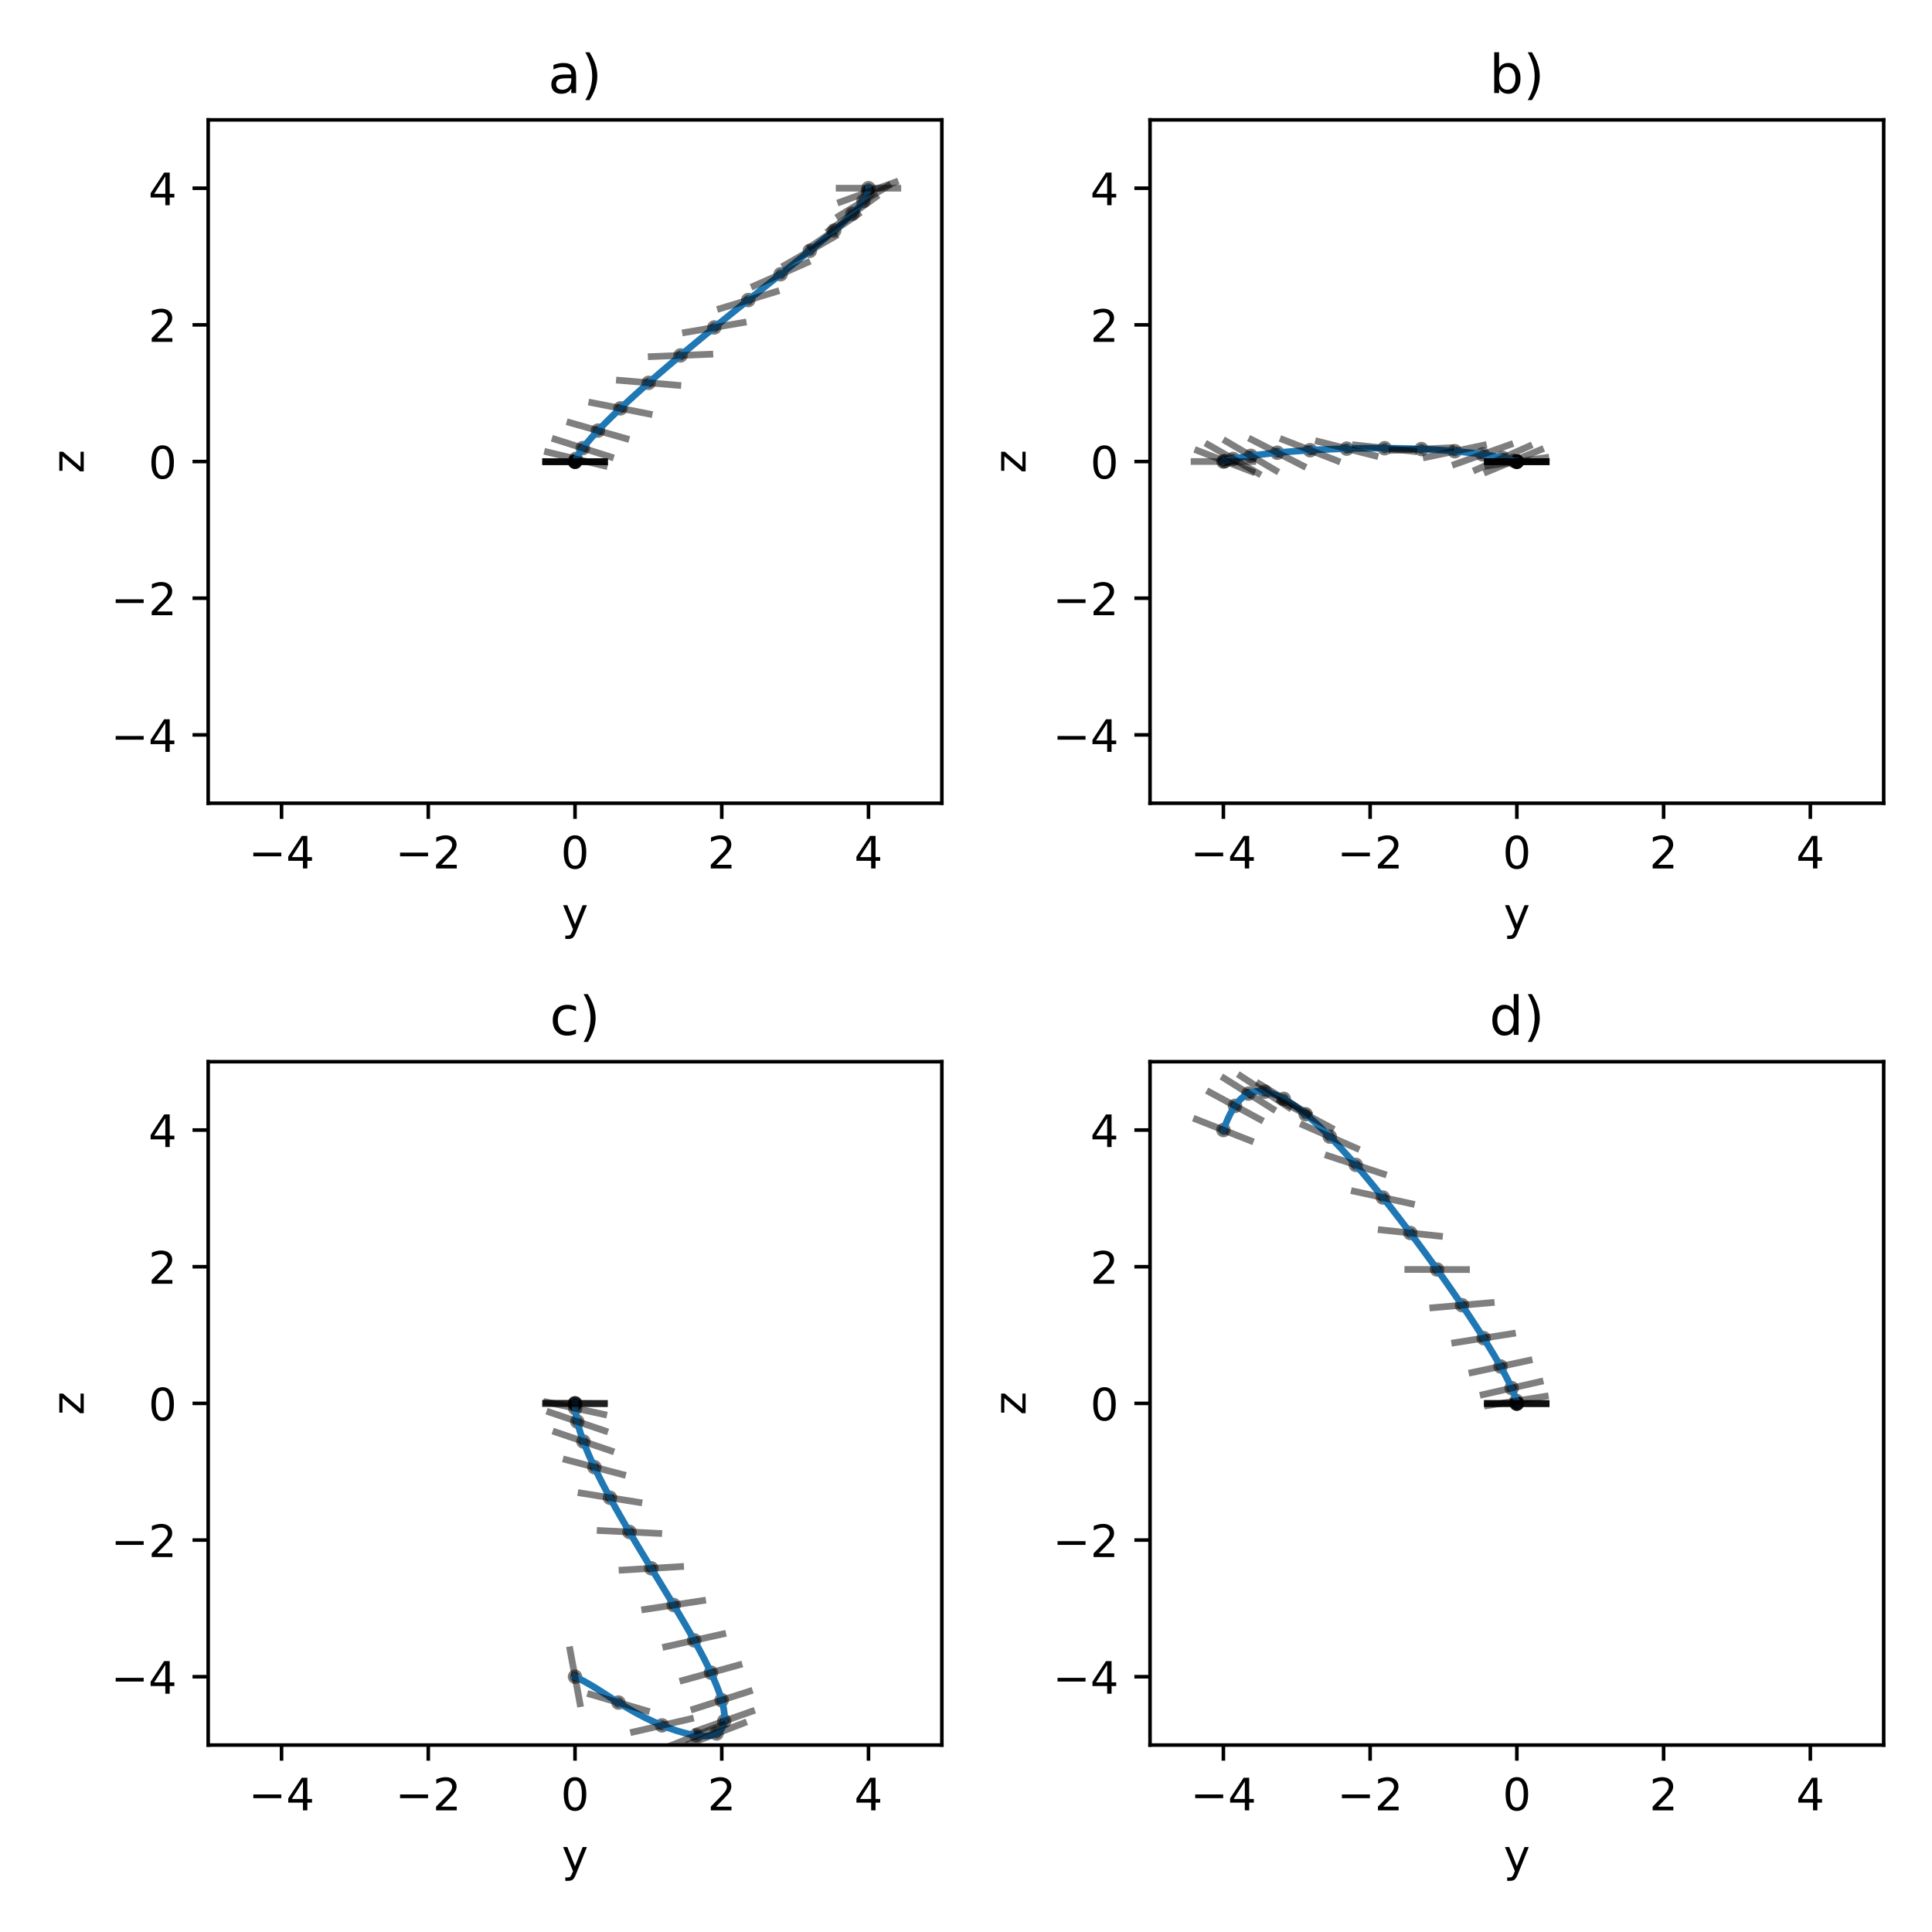 <?xml version="1.0" encoding="utf-8" standalone="no"?>
<!DOCTYPE svg PUBLIC "-//W3C//DTD SVG 1.1//EN"
  "http://www.w3.org/Graphics/SVG/1.1/DTD/svg11.dtd">
<!-- Created with matplotlib (https://matplotlib.org/) -->
<svg height="432pt" version="1.1" viewBox="0 0 432 432" width="432pt" xmlns="http://www.w3.org/2000/svg" xmlns:xlink="http://www.w3.org/1999/xlink">
 <defs>
  <style type="text/css">
*{stroke-linecap:butt;stroke-linejoin:round;}
  </style>
 </defs>
 <g id="figure_1">
  <g id="patch_1">
   <path d="M 0 432 
L 432 432 
L 432 0 
L 0 0 
z
" style="fill:#ffffff;"/>
  </g>
  <g id="axes_1">
   <g id="patch_2">
    <path d="M 46.55 179.6 
L 210.6 179.6 
L 210.6 26.8 
L 46.55 26.8 
z
" style="fill:#ffffff;"/>
   </g>
   <g id="PathCollection_1">
    <defs>
     <path d="M 0 1.118 
C 0.297 1.118 0.581 1 0.791 0.791 
C 1 0.581 1.118 0.297 1.118 0 
C 1.118 -0.297 1 -0.581 0.791 -0.791 
C 0.581 -1 0.297 -1.118 0 -1.118 
C -0.297 -1.118 -0.581 -1 -0.791 -0.791 
C -1 -0.581 -1.118 -0.297 -1.118 0 
C -1.118 0.297 -1 0.581 -0.791 0.791 
C -0.581 1 -0.297 1.118 0 1.118 
z
" id="md7c386e5c8" style="stroke:#000000;stroke-opacity:0.5;"/>
    </defs>
    <g clip-path="url(#pf0d459d63a)">
     <use style="fill-opacity:0.5;stroke:#000000;stroke-opacity:0.5;" x="194.195" xlink:href="#md7c386e5c8" y="42.08"/>
    </g>
   </g>
   <g id="PathCollection_2">
    <g clip-path="url(#pf0d459d63a)">
     <use style="fill-opacity:0.5;stroke:#000000;stroke-opacity:0.5;" x="194.066" xlink:href="#md7c386e5c8" y="42.941"/>
    </g>
   </g>
   <g id="PathCollection_3">
    <g clip-path="url(#pf0d459d63a)">
     <use style="fill-opacity:0.5;stroke:#000000;stroke-opacity:0.5;" x="193.077" xlink:href="#md7c386e5c8" y="44.938"/>
    </g>
   </g>
   <g id="PathCollection_4">
    <g clip-path="url(#pf0d459d63a)">
     <use style="fill-opacity:0.5;stroke:#000000;stroke-opacity:0.5;" x="190.611" xlink:href="#md7c386e5c8" y="47.807"/>
    </g>
   </g>
   <g id="PathCollection_5">
    <g clip-path="url(#pf0d459d63a)">
     <use style="fill-opacity:0.5;stroke:#000000;stroke-opacity:0.5;" x="186.546" xlink:href="#md7c386e5c8" y="51.535"/>
    </g>
   </g>
   <g id="PathCollection_6">
    <g clip-path="url(#pf0d459d63a)">
     <use style="fill-opacity:0.5;stroke:#000000;stroke-opacity:0.5;" x="181.082" xlink:href="#md7c386e5c8" y="56.077"/>
    </g>
   </g>
   <g id="PathCollection_7">
    <g clip-path="url(#pf0d459d63a)">
     <use style="fill-opacity:0.5;stroke:#000000;stroke-opacity:0.5;" x="174.549" xlink:href="#md7c386e5c8" y="61.318"/>
    </g>
   </g>
   <g id="PathCollection_8">
    <g clip-path="url(#pf0d459d63a)">
     <use style="fill-opacity:0.5;stroke:#000000;stroke-opacity:0.5;" x="167.308" xlink:href="#md7c386e5c8" y="67.096"/>
    </g>
   </g>
   <g id="PathCollection_9">
    <g clip-path="url(#pf0d459d63a)">
     <use style="fill-opacity:0.5;stroke:#000000;stroke-opacity:0.5;" x="159.727" xlink:href="#md7c386e5c8" y="73.22"/>
    </g>
   </g>
   <g id="PathCollection_10">
    <g clip-path="url(#pf0d459d63a)">
     <use style="fill-opacity:0.5;stroke:#000000;stroke-opacity:0.5;" x="152.172" xlink:href="#md7c386e5c8" y="79.471"/>
    </g>
   </g>
   <g id="PathCollection_11">
    <g clip-path="url(#pf0d459d63a)">
     <use style="fill-opacity:0.5;stroke:#000000;stroke-opacity:0.5;" x="145.036" xlink:href="#md7c386e5c8" y="85.595"/>
    </g>
   </g>
   <g id="PathCollection_12">
    <g clip-path="url(#pf0d459d63a)">
     <use style="fill-opacity:0.5;stroke:#000000;stroke-opacity:0.5;" x="138.736" xlink:href="#md7c386e5c8" y="91.304"/>
    </g>
   </g>
   <g id="PathCollection_13">
    <g clip-path="url(#pf0d459d63a)">
     <use style="fill-opacity:0.5;stroke:#000000;stroke-opacity:0.5;" x="133.703" xlink:href="#md7c386e5c8" y="96.285"/>
    </g>
   </g>
   <g id="PathCollection_14">
    <g clip-path="url(#pf0d459d63a)">
     <use style="fill-opacity:0.5;stroke:#000000;stroke-opacity:0.5;" x="130.318" xlink:href="#md7c386e5c8" y="100.196"/>
    </g>
   </g>
   <g id="PathCollection_15">
    <g clip-path="url(#pf0d459d63a)">
     <use style="fill-opacity:0.5;stroke:#000000;stroke-opacity:0.5;" x="128.766" xlink:href="#md7c386e5c8" y="102.625"/>
    </g>
   </g>
   <g id="PathCollection_16">
    <g clip-path="url(#pf0d459d63a)">
     <use style="fill-opacity:0.5;stroke:#000000;stroke-opacity:0.5;" x="128.572" xlink:href="#md7c386e5c8" y="103.238"/>
    </g>
   </g>
   <g id="PathCollection_17">
    <g clip-path="url(#pf0d459d63a)">
     <use style="fill-opacity:0.5;stroke:#000000;stroke-opacity:0.5;" x="128.584" xlink:href="#md7c386e5c8" y="103.234"/>
    </g>
   </g>
   <g id="PathCollection_18">
    <g clip-path="url(#pf0d459d63a)">
     <use style="fill-opacity:0.5;stroke:#000000;stroke-opacity:0.5;" x="128.587" xlink:href="#md7c386e5c8" y="103.227"/>
    </g>
   </g>
   <g id="PathCollection_19">
    <g clip-path="url(#pf0d459d63a)">
     <use style="fill-opacity:0.5;stroke:#000000;stroke-opacity:0.5;" x="128.587" xlink:href="#md7c386e5c8" y="103.222"/>
    </g>
   </g>
   <g id="PathCollection_20">
    <g clip-path="url(#pf0d459d63a)">
     <use style="fill-opacity:0.5;stroke:#000000;stroke-opacity:0.5;" x="128.585" xlink:href="#md7c386e5c8" y="103.218"/>
    </g>
   </g>
   <g id="matplotlib.axis_1">
    <g id="xtick_1">
     <g id="line2d_1">
      <defs>
       <path d="M 0 0 
L 0 3.5 
" id="m08c5faf541" style="stroke:#000000;stroke-width:0.8;"/>
      </defs>
      <g>
       <use style="stroke:#000000;stroke-width:0.8;" x="62.955" xlink:href="#m08c5faf541" y="179.6"/>
      </g>
     </g>
     <g id="text_1">
      <!-- −4 -->
      <defs>
       <path d="M 10.594 35.5 
L 73.188 35.5 
L 73.188 27.203 
L 10.594 27.203 
z
" id="DejaVuSans-8722"/>
       <path d="M 37.797 64.312 
L 12.891 25.391 
L 37.797 25.391 
z
M 35.203 72.906 
L 47.609 72.906 
L 47.609 25.391 
L 58.016 25.391 
L 58.016 17.188 
L 47.609 17.188 
L 47.609 0 
L 37.797 0 
L 37.797 17.188 
L 4.891 17.188 
L 4.891 26.703 
z
" id="DejaVuSans-52"/>
      </defs>
      <g transform="translate(55.584 194.198)scale(0.1 -0.1)">
       <use xlink:href="#DejaVuSans-8722"/>
       <use x="83.789" xlink:href="#DejaVuSans-52"/>
      </g>
     </g>
    </g>
    <g id="xtick_2">
     <g id="line2d_2">
      <g>
       <use style="stroke:#000000;stroke-width:0.8;" x="95.765" xlink:href="#m08c5faf541" y="179.6"/>
      </g>
     </g>
     <g id="text_2">
      <!-- −2 -->
      <defs>
       <path d="M 19.188 8.297 
L 53.609 8.297 
L 53.609 0 
L 7.328 0 
L 7.328 8.297 
Q 12.938 14.109 22.625 23.891 
Q 32.328 33.688 34.812 36.531 
Q 39.547 41.844 41.422 45.531 
Q 43.312 49.219 43.312 52.781 
Q 43.312 58.594 39.234 62.25 
Q 35.156 65.922 28.609 65.922 
Q 23.969 65.922 18.812 64.312 
Q 13.672 62.703 7.812 59.422 
L 7.812 69.391 
Q 13.766 71.781 18.938 73 
Q 24.125 74.219 28.422 74.219 
Q 39.75 74.219 46.484 68.547 
Q 53.219 62.891 53.219 53.422 
Q 53.219 48.922 51.531 44.891 
Q 49.859 40.875 45.406 35.406 
Q 44.188 33.984 37.641 27.219 
Q 31.109 20.453 19.188 8.297 
z
" id="DejaVuSans-50"/>
      </defs>
      <g transform="translate(88.394 194.198)scale(0.1 -0.1)">
       <use xlink:href="#DejaVuSans-8722"/>
       <use x="83.789" xlink:href="#DejaVuSans-50"/>
      </g>
     </g>
    </g>
    <g id="xtick_3">
     <g id="line2d_3">
      <g>
       <use style="stroke:#000000;stroke-width:0.8;" x="128.575" xlink:href="#m08c5faf541" y="179.6"/>
      </g>
     </g>
     <g id="text_3">
      <!-- 0 -->
      <defs>
       <path d="M 31.781 66.406 
Q 24.172 66.406 20.328 58.906 
Q 16.5 51.422 16.5 36.375 
Q 16.5 21.391 20.328 13.891 
Q 24.172 6.391 31.781 6.391 
Q 39.453 6.391 43.281 13.891 
Q 47.125 21.391 47.125 36.375 
Q 47.125 51.422 43.281 58.906 
Q 39.453 66.406 31.781 66.406 
z
M 31.781 74.219 
Q 44.047 74.219 50.516 64.516 
Q 56.984 54.828 56.984 36.375 
Q 56.984 17.969 50.516 8.266 
Q 44.047 -1.422 31.781 -1.422 
Q 19.531 -1.422 13.062 8.266 
Q 6.594 17.969 6.594 36.375 
Q 6.594 54.828 13.062 64.516 
Q 19.531 74.219 31.781 74.219 
z
" id="DejaVuSans-48"/>
      </defs>
      <g transform="translate(125.394 194.198)scale(0.1 -0.1)">
       <use xlink:href="#DejaVuSans-48"/>
      </g>
     </g>
    </g>
    <g id="xtick_4">
     <g id="line2d_4">
      <g>
       <use style="stroke:#000000;stroke-width:0.8;" x="161.385" xlink:href="#m08c5faf541" y="179.6"/>
      </g>
     </g>
     <g id="text_4">
      <!-- 2 -->
      <g transform="translate(158.204 194.198)scale(0.1 -0.1)">
       <use xlink:href="#DejaVuSans-50"/>
      </g>
     </g>
    </g>
    <g id="xtick_5">
     <g id="line2d_5">
      <g>
       <use style="stroke:#000000;stroke-width:0.8;" x="194.195" xlink:href="#m08c5faf541" y="179.6"/>
      </g>
     </g>
     <g id="text_5">
      <!-- 4 -->
      <g transform="translate(191.014 194.198)scale(0.1 -0.1)">
       <use xlink:href="#DejaVuSans-52"/>
      </g>
     </g>
    </g>
    <g id="text_6">
     <!-- y -->
     <defs>
      <path d="M 32.172 -5.078 
Q 28.375 -14.844 24.75 -17.812 
Q 21.141 -20.797 15.094 -20.797 
L 7.906 -20.797 
L 7.906 -13.281 
L 13.188 -13.281 
Q 16.891 -13.281 18.938 -11.516 
Q 21 -9.766 23.484 -3.219 
L 25.094 0.875 
L 2.984 54.688 
L 12.5 54.688 
L 29.594 11.922 
L 46.688 54.688 
L 56.203 54.688 
z
" id="DejaVuSans-121"/>
     </defs>
     <g transform="translate(125.616 207.877)scale(0.1 -0.1)">
      <use xlink:href="#DejaVuSans-121"/>
     </g>
    </g>
   </g>
   <g id="matplotlib.axis_2">
    <g id="ytick_1">
     <g id="line2d_6">
      <defs>
       <path d="M 0 0 
L -3.5 0 
" id="m82a79f8844" style="stroke:#000000;stroke-width:0.8;"/>
      </defs>
      <g>
       <use style="stroke:#000000;stroke-width:0.8;" x="46.55" xlink:href="#m82a79f8844" y="164.32"/>
      </g>
     </g>
     <g id="text_7">
      <!-- −4 -->
      <g transform="translate(24.808 168.119)scale(0.1 -0.1)">
       <use xlink:href="#DejaVuSans-8722"/>
       <use x="83.789" xlink:href="#DejaVuSans-52"/>
      </g>
     </g>
    </g>
    <g id="ytick_2">
     <g id="line2d_7">
      <g>
       <use style="stroke:#000000;stroke-width:0.8;" x="46.55" xlink:href="#m82a79f8844" y="133.76"/>
      </g>
     </g>
     <g id="text_8">
      <!-- −2 -->
      <g transform="translate(24.808 137.559)scale(0.1 -0.1)">
       <use xlink:href="#DejaVuSans-8722"/>
       <use x="83.789" xlink:href="#DejaVuSans-50"/>
      </g>
     </g>
    </g>
    <g id="ytick_3">
     <g id="line2d_8">
      <g>
       <use style="stroke:#000000;stroke-width:0.8;" x="46.55" xlink:href="#m82a79f8844" y="103.2"/>
      </g>
     </g>
     <g id="text_9">
      <!-- 0 -->
      <g transform="translate(33.188 106.999)scale(0.1 -0.1)">
       <use xlink:href="#DejaVuSans-48"/>
      </g>
     </g>
    </g>
    <g id="ytick_4">
     <g id="line2d_9">
      <g>
       <use style="stroke:#000000;stroke-width:0.8;" x="46.55" xlink:href="#m82a79f8844" y="72.64"/>
      </g>
     </g>
     <g id="text_10">
      <!-- 2 -->
      <g transform="translate(33.188 76.439)scale(0.1 -0.1)">
       <use xlink:href="#DejaVuSans-50"/>
      </g>
     </g>
    </g>
    <g id="ytick_5">
     <g id="line2d_10">
      <g>
       <use style="stroke:#000000;stroke-width:0.8;" x="46.55" xlink:href="#m82a79f8844" y="42.08"/>
      </g>
     </g>
     <g id="text_11">
      <!-- 4 -->
      <g transform="translate(33.188 45.879)scale(0.1 -0.1)">
       <use xlink:href="#DejaVuSans-52"/>
      </g>
     </g>
    </g>
    <g id="text_12">
     <!-- z -->
     <defs>
      <path d="M 5.516 54.688 
L 48.188 54.688 
L 48.188 46.484 
L 14.406 7.172 
L 48.188 7.172 
L 48.188 0 
L 4.297 0 
L 4.297 8.203 
L 38.094 47.516 
L 5.516 47.516 
z
" id="DejaVuSans-122"/>
     </defs>
     <g transform="translate(18.728 105.824)rotate(-90)scale(0.1 -0.1)">
      <use xlink:href="#DejaVuSans-122"/>
     </g>
    </g>
   </g>
   <g id="line2d_11">
    <path clip-path="url(#pf0d459d63a)" d="M 194.195 42.08 
L 194.194 42.122 
L 194.188 42.24 
L 194.17 42.422 
L 194.132 42.658 
L 194.066 42.941 
L 193.964 43.266 
L 193.82 43.63 
L 193.627 44.031 
L 193.381 44.467 
L 193.077 44.938 
L 192.713 45.443 
L 192.285 45.982 
L 191.792 46.556 
L 191.234 47.164 
L 190.611 47.807 
L 189.922 48.484 
L 189.17 49.196 
L 188.355 49.942 
L 187.48 50.721 
L 186.546 51.535 
L 185.556 52.381 
L 184.512 53.259 
L 183.416 54.169 
L 182.272 55.108 
L 181.082 56.077 
L 179.85 57.074 
L 178.577 58.098 
L 177.267 59.148 
L 175.924 60.222 
L 174.549 61.318 
L 173.145 62.437 
L 171.717 63.575 
L 170.266 64.732 
L 168.795 65.907 
L 167.308 67.096 
L 165.808 68.3 
L 164.296 69.516 
L 162.777 70.742 
L 161.253 71.978 
L 159.727 73.22 
L 158.202 74.468 
L 156.681 75.719 
L 155.167 76.971 
L 153.663 78.222 
L 152.172 79.471 
L 150.699 80.714 
L 149.245 81.951 
L 147.814 83.178 
L 146.41 84.394 
L 145.036 85.595 
L 143.695 86.78 
L 142.391 87.946 
L 141.128 89.09 
L 139.908 90.21 
L 138.736 91.304 
L 137.615 92.369 
L 136.547 93.402 
L 135.537 94.401 
L 134.588 95.363 
L 133.703 96.285 
L 132.884 97.165 
L 132.134 97.999 
L 131.456 98.785 
L 130.85 99.518 
L 130.318 100.196 
L 129.861 100.814 
L 129.48 101.37 
L 129.172 101.86 
L 128.936 102.279 
L 128.766 102.625 
L 128.656 102.895 
L 128.596 103.085 
L 128.573 103.196 
L 128.569 103.233 
L 128.572 103.238 
L 128.575 103.238 
L 128.578 103.237 
L 128.58 103.236 
L 128.582 103.235 
L 128.584 103.234 
L 128.585 103.232 
L 128.586 103.231 
L 128.587 103.23 
L 128.587 103.229 
L 128.587 103.227 
L 128.588 103.226 
L 128.588 103.225 
L 128.587 103.224 
L 128.587 103.223 
L 128.587 103.222 
L 128.587 103.221 
L 128.586 103.22 
L 128.586 103.22 
L 128.585 103.219 
L 128.585 103.218 
L 128.584 103.217 
L 128.584 103.217 
L 128.583 103.216 
L 128.582 103.215 
" style="fill:none;stroke:#1f77b4;stroke-linecap:square;stroke-width:1.5;"/>
   </g>
   <g id="line2d_12">
    <path clip-path="url(#pf0d459d63a)" d="M 200.757 42.08 
L 187.633 42.08 
" style="fill:none;stroke:#000000;stroke-linecap:square;stroke-opacity:0.5;stroke-width:1.5;"/>
   </g>
   <g id="line2d_13">
    <path clip-path="url(#pf0d459d63a)" d="M 200.182 40.727 
L 187.949 45.154 
" style="fill:none;stroke:#000000;stroke-linecap:square;stroke-opacity:0.5;stroke-width:1.5;"/>
   </g>
   <g id="line2d_14">
    <path clip-path="url(#pf0d459d63a)" d="M 198.557 41.576 
L 187.598 48.3 
" style="fill:none;stroke:#000000;stroke-linecap:square;stroke-opacity:0.5;stroke-width:1.5;"/>
   </g>
   <g id="line2d_15">
    <path clip-path="url(#pf0d459d63a)" d="M 195.809 44.077 
L 185.412 51.536 
" style="fill:none;stroke:#000000;stroke-linecap:square;stroke-opacity:0.5;stroke-width:1.5;"/>
   </g>
   <g id="line2d_16">
    <path clip-path="url(#pf0d459d63a)" d="M 191.832 47.913 
L 181.26 55.157 
" style="fill:none;stroke:#000000;stroke-linecap:square;stroke-opacity:0.5;stroke-width:1.5;"/>
   </g>
   <g id="line2d_17">
    <path clip-path="url(#pf0d459d63a)" d="M 186.665 52.864 
L 175.5 59.29 
" style="fill:none;stroke:#000000;stroke-linecap:square;stroke-opacity:0.5;stroke-width:1.5;"/>
   </g>
   <g id="line2d_18">
    <path clip-path="url(#pf0d459d63a)" d="M 180.481 58.706 
L 168.616 63.93 
" style="fill:none;stroke:#000000;stroke-linecap:square;stroke-opacity:0.5;stroke-width:1.5;"/>
   </g>
   <g id="line2d_19">
    <path clip-path="url(#pf0d459d63a)" d="M 173.547 65.202 
L 161.069 68.99 
" style="fill:none;stroke:#000000;stroke-linecap:square;stroke-opacity:0.5;stroke-width:1.5;"/>
   </g>
   <g id="line2d_20">
    <path clip-path="url(#pf0d459d63a)" d="M 166.181 72.116 
L 153.273 74.325 
" style="fill:none;stroke:#000000;stroke-linecap:square;stroke-opacity:0.5;stroke-width:1.5;"/>
   </g>
   <g id="line2d_21">
    <path clip-path="url(#pf0d459d63a)" d="M 158.728 79.207 
L 145.617 79.735 
" style="fill:none;stroke:#000000;stroke-linecap:square;stroke-opacity:0.5;stroke-width:1.5;"/>
   </g>
   <g id="line2d_22">
    <path clip-path="url(#pf0d459d63a)" d="M 151.571 86.15 
L 138.501 85.041 
" style="fill:none;stroke:#000000;stroke-linecap:square;stroke-opacity:0.5;stroke-width:1.5;"/>
   </g>
   <g id="line2d_23">
    <path clip-path="url(#pf0d459d63a)" d="M 145.156 92.568 
L 132.316 90.04 
" style="fill:none;stroke:#000000;stroke-linecap:square;stroke-opacity:0.5;stroke-width:1.5;"/>
   </g>
   <g id="line2d_24">
    <path clip-path="url(#pf0d459d63a)" d="M 139.978 98.072 
L 127.427 94.499 
" style="fill:none;stroke:#000000;stroke-linecap:square;stroke-opacity:0.5;stroke-width:1.5;"/>
   </g>
   <g id="line2d_25">
    <path clip-path="url(#pf0d459d63a)" d="M 136.528 102.172 
L 124.109 98.219 
" style="fill:none;stroke:#000000;stroke-linecap:square;stroke-opacity:0.5;stroke-width:1.5;"/>
   </g>
   <g id="line2d_26">
    <path clip-path="url(#pf0d459d63a)" d="M 135.116 104.166 
L 122.416 101.085 
" style="fill:none;stroke:#000000;stroke-linecap:square;stroke-opacity:0.5;stroke-width:1.5;"/>
   </g>
   <g id="line2d_27">
    <path clip-path="url(#pf0d459d63a)" d="M 135.134 103.263 
L 122.01 103.213 
" style="fill:none;stroke:#000000;stroke-linecap:square;stroke-opacity:0.5;stroke-width:1.5;"/>
   </g>
   <g id="line2d_28">
    <path clip-path="url(#pf0d459d63a)" d="M 135.146 103.221 
L 122.022 103.247 
" style="fill:none;stroke:#000000;stroke-linecap:square;stroke-opacity:0.5;stroke-width:1.5;"/>
   </g>
   <g id="line2d_29">
    <path clip-path="url(#pf0d459d63a)" d="M 135.149 103.22 
L 122.025 103.234 
" style="fill:none;stroke:#000000;stroke-linecap:square;stroke-opacity:0.5;stroke-width:1.5;"/>
   </g>
   <g id="line2d_30">
    <path clip-path="url(#pf0d459d63a)" d="M 135.149 103.219 
L 122.025 103.225 
" style="fill:none;stroke:#000000;stroke-linecap:square;stroke-opacity:0.5;stroke-width:1.5;"/>
   </g>
   <g id="line2d_31">
    <path clip-path="url(#pf0d459d63a)" d="M 135.147 103.217 
L 122.023 103.219 
" style="fill:none;stroke:#000000;stroke-linecap:square;stroke-opacity:0.5;stroke-width:1.5;"/>
   </g>
   <g id="patch_3">
    <path d="M 46.55 179.6 
L 46.55 26.8 
" style="fill:none;stroke:#000000;stroke-linecap:square;stroke-linejoin:miter;stroke-width:0.8;"/>
   </g>
   <g id="patch_4">
    <path d="M 210.6 179.6 
L 210.6 26.8 
" style="fill:none;stroke:#000000;stroke-linecap:square;stroke-linejoin:miter;stroke-width:0.8;"/>
   </g>
   <g id="patch_5">
    <path d="M 46.55 179.6 
L 210.6 179.6 
" style="fill:none;stroke:#000000;stroke-linecap:square;stroke-linejoin:miter;stroke-width:0.8;"/>
   </g>
   <g id="patch_6">
    <path d="M 46.55 26.8 
L 210.6 26.8 
" style="fill:none;stroke:#000000;stroke-linecap:square;stroke-linejoin:miter;stroke-width:0.8;"/>
   </g>
   <g id="text_13">
    <!-- a) -->
    <defs>
     <path d="M 34.281 27.484 
Q 23.391 27.484 19.188 25 
Q 14.984 22.516 14.984 16.5 
Q 14.984 11.719 18.141 8.906 
Q 21.297 6.109 26.703 6.109 
Q 34.188 6.109 38.703 11.406 
Q 43.219 16.703 43.219 25.484 
L 43.219 27.484 
z
M 52.203 31.203 
L 52.203 0 
L 43.219 0 
L 43.219 8.297 
Q 40.141 3.328 35.547 0.953 
Q 30.953 -1.422 24.312 -1.422 
Q 15.922 -1.422 10.953 3.297 
Q 6 8.016 6 15.922 
Q 6 25.141 12.172 29.828 
Q 18.359 34.516 30.609 34.516 
L 43.219 34.516 
L 43.219 35.406 
Q 43.219 41.609 39.141 45 
Q 35.062 48.391 27.688 48.391 
Q 23 48.391 18.547 47.266 
Q 14.109 46.141 10.016 43.891 
L 10.016 52.203 
Q 14.938 54.109 19.578 55.047 
Q 24.219 56 28.609 56 
Q 40.484 56 46.344 49.844 
Q 52.203 43.703 52.203 31.203 
z
" id="DejaVuSans-97"/>
     <path d="M 8.016 75.875 
L 15.828 75.875 
Q 23.141 64.359 26.781 53.312 
Q 30.422 42.281 30.422 31.391 
Q 30.422 20.453 26.781 9.375 
Q 23.141 -1.703 15.828 -13.188 
L 8.016 -13.188 
Q 14.5 -2 17.703 9.062 
Q 20.906 20.125 20.906 31.391 
Q 20.906 42.672 17.703 53.656 
Q 14.5 64.656 8.016 75.875 
z
" id="DejaVuSans-41"/>
    </defs>
    <g transform="translate(122.557 20.8)scale(0.12 -0.12)">
     <use xlink:href="#DejaVuSans-97"/>
     <use x="61.279" xlink:href="#DejaVuSans-41"/>
    </g>
   </g>
  </g>
  <g id="axes_2">
   <g id="patch_7">
    <path d="M 257.15 179.6 
L 421.2 179.6 
L 421.2 26.8 
L 257.15 26.8 
z
" style="fill:#ffffff;"/>
   </g>
   <g id="PathCollection_21">
    <g clip-path="url(#p223a2e660f)">
     <use style="fill-opacity:0.5;stroke:#000000;stroke-opacity:0.5;" x="273.555" xlink:href="#md7c386e5c8" y="103.2"/>
    </g>
   </g>
   <g id="PathCollection_22">
    <g clip-path="url(#p223a2e660f)">
     <use style="fill-opacity:0.5;stroke:#000000;stroke-opacity:0.5;" x="273.865" xlink:href="#md7c386e5c8" y="103.113"/>
    </g>
   </g>
   <g id="PathCollection_23">
    <g clip-path="url(#p223a2e660f)">
     <use style="fill-opacity:0.5;stroke:#000000;stroke-opacity:0.5;" x="275.726" xlink:href="#md7c386e5c8" y="102.631"/>
    </g>
   </g>
   <g id="PathCollection_24">
    <g clip-path="url(#p223a2e660f)">
     <use style="fill-opacity:0.5;stroke:#000000;stroke-opacity:0.5;" x="279.704" xlink:href="#md7c386e5c8" y="101.931"/>
    </g>
   </g>
   <g id="PathCollection_25">
    <g clip-path="url(#p223a2e660f)">
     <use style="fill-opacity:0.5;stroke:#000000;stroke-opacity:0.5;" x="285.609" xlink:href="#md7c386e5c8" y="101.232"/>
    </g>
   </g>
   <g id="PathCollection_26">
    <g clip-path="url(#p223a2e660f)">
     <use style="fill-opacity:0.5;stroke:#000000;stroke-opacity:0.5;" x="292.942" xlink:href="#md7c386e5c8" y="100.669"/>
    </g>
   </g>
   <g id="PathCollection_27">
    <g clip-path="url(#p223a2e660f)">
     <use style="fill-opacity:0.5;stroke:#000000;stroke-opacity:0.5;" x="301.128" xlink:href="#md7c386e5c8" y="100.317"/>
    </g>
   </g>
   <g id="PathCollection_28">
    <g clip-path="url(#p223a2e660f)">
     <use style="fill-opacity:0.5;stroke:#000000;stroke-opacity:0.5;" x="309.6" xlink:href="#md7c386e5c8" y="100.221"/>
    </g>
   </g>
   <g id="PathCollection_29">
    <g clip-path="url(#p223a2e660f)">
     <use style="fill-opacity:0.5;stroke:#000000;stroke-opacity:0.5;" x="317.828" xlink:href="#md7c386e5c8" y="100.414"/>
    </g>
   </g>
   <g id="PathCollection_30">
    <g clip-path="url(#p223a2e660f)">
     <use style="fill-opacity:0.5;stroke:#000000;stroke-opacity:0.5;" x="325.304" xlink:href="#md7c386e5c8" y="100.897"/>
    </g>
   </g>
   <g id="PathCollection_31">
    <g clip-path="url(#p223a2e660f)">
     <use style="fill-opacity:0.5;stroke:#000000;stroke-opacity:0.5;" x="331.516" xlink:href="#md7c386e5c8" y="101.605"/>
    </g>
   </g>
   <g id="PathCollection_32">
    <g clip-path="url(#p223a2e660f)">
     <use style="fill-opacity:0.5;stroke:#000000;stroke-opacity:0.5;" x="336.005" xlink:href="#md7c386e5c8" y="102.394"/>
    </g>
   </g>
   <g id="PathCollection_33">
    <g clip-path="url(#p223a2e660f)">
     <use style="fill-opacity:0.5;stroke:#000000;stroke-opacity:0.5;" x="338.491" xlink:href="#md7c386e5c8" y="103.038"/>
    </g>
   </g>
   <g id="PathCollection_34">
    <g clip-path="url(#p223a2e660f)">
     <use style="fill-opacity:0.5;stroke:#000000;stroke-opacity:0.5;" x="339.162" xlink:href="#md7c386e5c8" y="103.245"/>
    </g>
   </g>
   <g id="PathCollection_35">
    <g clip-path="url(#p223a2e660f)">
     <use style="fill-opacity:0.5;stroke:#000000;stroke-opacity:0.5;" x="339.164" xlink:href="#md7c386e5c8" y="103.23"/>
    </g>
   </g>
   <g id="PathCollection_36">
    <g clip-path="url(#p223a2e660f)">
     <use style="fill-opacity:0.5;stroke:#000000;stroke-opacity:0.5;" x="339.159" xlink:href="#md7c386e5c8" y="103.225"/>
    </g>
   </g>
   <g id="PathCollection_37">
    <g clip-path="url(#p223a2e660f)">
     <use style="fill-opacity:0.5;stroke:#000000;stroke-opacity:0.5;" x="339.159" xlink:href="#md7c386e5c8" y="103.221"/>
    </g>
   </g>
   <g id="PathCollection_38">
    <g clip-path="url(#p223a2e660f)">
     <use style="fill-opacity:0.5;stroke:#000000;stroke-opacity:0.5;" x="339.161" xlink:href="#md7c386e5c8" y="103.218"/>
    </g>
   </g>
   <g id="PathCollection_39">
    <g clip-path="url(#p223a2e660f)">
     <use style="fill-opacity:0.5;stroke:#000000;stroke-opacity:0.5;" x="339.164" xlink:href="#md7c386e5c8" y="103.215"/>
    </g>
   </g>
   <g id="PathCollection_40">
    <g clip-path="url(#p223a2e660f)">
     <use style="fill-opacity:0.5;stroke:#000000;stroke-opacity:0.5;" x="339.167" xlink:href="#md7c386e5c8" y="103.212"/>
    </g>
   </g>
   <g id="matplotlib.axis_3">
    <g id="xtick_6">
     <g id="line2d_32">
      <g>
       <use style="stroke:#000000;stroke-width:0.8;" x="273.555" xlink:href="#m08c5faf541" y="179.6"/>
      </g>
     </g>
     <g id="text_14">
      <!-- −4 -->
      <g transform="translate(266.184 194.198)scale(0.1 -0.1)">
       <use xlink:href="#DejaVuSans-8722"/>
       <use x="83.789" xlink:href="#DejaVuSans-52"/>
      </g>
     </g>
    </g>
    <g id="xtick_7">
     <g id="line2d_33">
      <g>
       <use style="stroke:#000000;stroke-width:0.8;" x="306.365" xlink:href="#m08c5faf541" y="179.6"/>
      </g>
     </g>
     <g id="text_15">
      <!-- −2 -->
      <g transform="translate(298.994 194.198)scale(0.1 -0.1)">
       <use xlink:href="#DejaVuSans-8722"/>
       <use x="83.789" xlink:href="#DejaVuSans-50"/>
      </g>
     </g>
    </g>
    <g id="xtick_8">
     <g id="line2d_34">
      <g>
       <use style="stroke:#000000;stroke-width:0.8;" x="339.175" xlink:href="#m08c5faf541" y="179.6"/>
      </g>
     </g>
     <g id="text_16">
      <!-- 0 -->
      <g transform="translate(335.994 194.198)scale(0.1 -0.1)">
       <use xlink:href="#DejaVuSans-48"/>
      </g>
     </g>
    </g>
    <g id="xtick_9">
     <g id="line2d_35">
      <g>
       <use style="stroke:#000000;stroke-width:0.8;" x="371.985" xlink:href="#m08c5faf541" y="179.6"/>
      </g>
     </g>
     <g id="text_17">
      <!-- 2 -->
      <g transform="translate(368.804 194.198)scale(0.1 -0.1)">
       <use xlink:href="#DejaVuSans-50"/>
      </g>
     </g>
    </g>
    <g id="xtick_10">
     <g id="line2d_36">
      <g>
       <use style="stroke:#000000;stroke-width:0.8;" x="404.795" xlink:href="#m08c5faf541" y="179.6"/>
      </g>
     </g>
     <g id="text_18">
      <!-- 4 -->
      <g transform="translate(401.614 194.198)scale(0.1 -0.1)">
       <use xlink:href="#DejaVuSans-52"/>
      </g>
     </g>
    </g>
    <g id="text_19">
     <!-- y -->
     <g transform="translate(336.216 207.877)scale(0.1 -0.1)">
      <use xlink:href="#DejaVuSans-121"/>
     </g>
    </g>
   </g>
   <g id="matplotlib.axis_4">
    <g id="ytick_6">
     <g id="line2d_37">
      <g>
       <use style="stroke:#000000;stroke-width:0.8;" x="257.15" xlink:href="#m82a79f8844" y="164.32"/>
      </g>
     </g>
     <g id="text_20">
      <!-- −4 -->
      <g transform="translate(235.408 168.119)scale(0.1 -0.1)">
       <use xlink:href="#DejaVuSans-8722"/>
       <use x="83.789" xlink:href="#DejaVuSans-52"/>
      </g>
     </g>
    </g>
    <g id="ytick_7">
     <g id="line2d_38">
      <g>
       <use style="stroke:#000000;stroke-width:0.8;" x="257.15" xlink:href="#m82a79f8844" y="133.76"/>
      </g>
     </g>
     <g id="text_21">
      <!-- −2 -->
      <g transform="translate(235.408 137.559)scale(0.1 -0.1)">
       <use xlink:href="#DejaVuSans-8722"/>
       <use x="83.789" xlink:href="#DejaVuSans-50"/>
      </g>
     </g>
    </g>
    <g id="ytick_8">
     <g id="line2d_39">
      <g>
       <use style="stroke:#000000;stroke-width:0.8;" x="257.15" xlink:href="#m82a79f8844" y="103.2"/>
      </g>
     </g>
     <g id="text_22">
      <!-- 0 -->
      <g transform="translate(243.787 106.999)scale(0.1 -0.1)">
       <use xlink:href="#DejaVuSans-48"/>
      </g>
     </g>
    </g>
    <g id="ytick_9">
     <g id="line2d_40">
      <g>
       <use style="stroke:#000000;stroke-width:0.8;" x="257.15" xlink:href="#m82a79f8844" y="72.64"/>
      </g>
     </g>
     <g id="text_23">
      <!-- 2 -->
      <g transform="translate(243.787 76.439)scale(0.1 -0.1)">
       <use xlink:href="#DejaVuSans-50"/>
      </g>
     </g>
    </g>
    <g id="ytick_10">
     <g id="line2d_41">
      <g>
       <use style="stroke:#000000;stroke-width:0.8;" x="257.15" xlink:href="#m82a79f8844" y="42.08"/>
      </g>
     </g>
     <g id="text_24">
      <!-- 4 -->
      <g transform="translate(243.787 45.879)scale(0.1 -0.1)">
       <use xlink:href="#DejaVuSans-52"/>
      </g>
     </g>
    </g>
    <g id="text_25">
     <!-- z -->
     <g transform="translate(229.328 105.824)rotate(-90)scale(0.1 -0.1)">
      <use xlink:href="#DejaVuSans-122"/>
     </g>
    </g>
   </g>
   <g id="line2d_42">
    <path clip-path="url(#p223a2e660f)" d="M 273.555 103.2 
L 273.558 103.203 
L 273.575 103.202 
L 273.624 103.19 
L 273.716 103.161 
L 273.865 103.113 
L 274.08 103.047 
L 274.368 102.964 
L 274.736 102.865 
L 275.188 102.753 
L 275.726 102.631 
L 276.351 102.5 
L 277.063 102.362 
L 277.861 102.22 
L 278.742 102.076 
L 279.704 101.931 
L 280.745 101.786 
L 281.859 101.642 
L 283.044 101.501 
L 284.296 101.364 
L 285.609 101.232 
L 286.979 101.105 
L 288.403 100.985 
L 289.874 100.872 
L 291.388 100.766 
L 292.942 100.669 
L 294.529 100.58 
L 296.146 100.5 
L 297.788 100.429 
L 299.45 100.368 
L 301.128 100.317 
L 302.817 100.276 
L 304.513 100.245 
L 306.212 100.226 
L 307.909 100.218 
L 309.6 100.221 
L 311.282 100.236 
L 312.949 100.263 
L 314.599 100.302 
L 316.226 100.352 
L 317.828 100.414 
L 319.399 100.488 
L 320.937 100.573 
L 322.436 100.67 
L 323.893 100.778 
L 325.304 100.897 
L 326.663 101.024 
L 327.968 101.16 
L 329.214 101.303 
L 330.398 101.451 
L 331.516 101.605 
L 332.564 101.761 
L 333.54 101.92 
L 334.44 102.08 
L 335.262 102.238 
L 336.005 102.394 
L 336.666 102.544 
L 337.245 102.686 
L 337.742 102.818 
L 338.156 102.936 
L 338.491 103.038 
L 338.748 103.121 
L 338.935 103.183 
L 339.058 103.223 
L 339.129 103.243 
L 339.162 103.245 
L 339.171 103.239 
L 339.17 103.234 
L 339.168 103.233 
L 339.166 103.231 
L 339.164 103.23 
L 339.163 103.229 
L 339.161 103.228 
L 339.16 103.227 
L 339.16 103.226 
L 339.159 103.225 
L 339.159 103.224 
L 339.159 103.223 
L 339.159 103.223 
L 339.159 103.222 
L 339.159 103.221 
L 339.16 103.22 
L 339.16 103.22 
L 339.16 103.219 
L 339.161 103.218 
L 339.161 103.218 
L 339.162 103.217 
L 339.163 103.216 
L 339.163 103.216 
L 339.164 103.215 
L 339.164 103.215 
L 339.165 103.214 
L 339.165 103.214 
L 339.166 103.213 
L 339.167 103.213 
L 339.167 103.212 
L 339.168 103.212 
L 339.168 103.212 
L 339.169 103.211 
L 339.169 103.211 
" style="fill:none;stroke:#1f77b4;stroke-linecap:square;stroke-width:1.5;"/>
   </g>
   <g id="line2d_43">
    <path clip-path="url(#p223a2e660f)" d="M 280.117 103.2 
L 266.993 103.2 
" style="fill:none;stroke:#000000;stroke-linecap:square;stroke-opacity:0.5;stroke-width:1.5;"/>
   </g>
   <g id="line2d_44">
    <path clip-path="url(#p223a2e660f)" d="M 279.925 105.457 
L 267.805 100.769 
" style="fill:none;stroke:#000000;stroke-linecap:square;stroke-opacity:0.5;stroke-width:1.5;"/>
   </g>
   <g id="line2d_45">
    <path clip-path="url(#p223a2e660f)" d="M 281.315 105.833 
L 270.137 99.428 
" style="fill:none;stroke:#000000;stroke-linecap:square;stroke-opacity:0.5;stroke-width:1.5;"/>
   </g>
   <g id="line2d_46">
    <path clip-path="url(#p223a2e660f)" d="M 285.249 105.2 
L 274.16 98.661 
" style="fill:none;stroke:#000000;stroke-linecap:square;stroke-opacity:0.5;stroke-width:1.5;"/>
   </g>
   <g id="line2d_47">
    <path clip-path="url(#p223a2e660f)" d="M 291.359 104.177 
L 279.859 98.287 
" style="fill:none;stroke:#000000;stroke-linecap:square;stroke-opacity:0.5;stroke-width:1.5;"/>
   </g>
   <g id="line2d_48">
    <path clip-path="url(#p223a2e660f)" d="M 298.991 103.036 
L 286.892 98.301 
" style="fill:none;stroke:#000000;stroke-linecap:square;stroke-opacity:0.5;stroke-width:1.5;"/>
   </g>
   <g id="line2d_49">
    <path clip-path="url(#p223a2e660f)" d="M 307.459 101.921 
L 294.796 98.712 
" style="fill:none;stroke:#000000;stroke-linecap:square;stroke-opacity:0.5;stroke-width:1.5;"/>
   </g>
   <g id="line2d_50">
    <path clip-path="url(#p223a2e660f)" d="M 316.119 100.927 
L 303.082 99.516 
" style="fill:none;stroke:#000000;stroke-linecap:square;stroke-opacity:0.5;stroke-width:1.5;"/>
   </g>
   <g id="line2d_51">
    <path clip-path="url(#p223a2e660f)" d="M 324.383 100.128 
L 311.273 100.701 
" style="fill:none;stroke:#000000;stroke-linecap:square;stroke-opacity:0.5;stroke-width:1.5;"/>
   </g>
   <g id="line2d_52">
    <path clip-path="url(#p223a2e660f)" d="M 331.705 99.554 
L 318.902 102.24 
" style="fill:none;stroke:#000000;stroke-linecap:square;stroke-opacity:0.5;stroke-width:1.5;"/>
   </g>
   <g id="line2d_53">
    <path clip-path="url(#p223a2e660f)" d="M 337.642 99.415 
L 325.389 103.795 
" style="fill:none;stroke:#000000;stroke-linecap:square;stroke-opacity:0.5;stroke-width:1.5;"/>
   </g>
   <g id="line2d_54">
    <path clip-path="url(#p223a2e660f)" d="M 341.925 99.758 
L 330.085 105.03 
" style="fill:none;stroke:#000000;stroke-linecap:square;stroke-opacity:0.5;stroke-width:1.5;"/>
   </g>
   <g id="line2d_55">
    <path clip-path="url(#p223a2e660f)" d="M 344.49 100.562 
L 332.491 105.513 
" style="fill:none;stroke:#000000;stroke-linecap:square;stroke-opacity:0.5;stroke-width:1.5;"/>
   </g>
   <g id="line2d_56">
    <path clip-path="url(#p223a2e660f)" d="M 345.651 102.335 
L 332.673 104.156 
" style="fill:none;stroke:#000000;stroke-linecap:square;stroke-opacity:0.5;stroke-width:1.5;"/>
   </g>
   <g id="line2d_57">
    <path clip-path="url(#p223a2e660f)" d="M 345.726 103.242 
L 332.602 103.218 
" style="fill:none;stroke:#000000;stroke-linecap:square;stroke-opacity:0.5;stroke-width:1.5;"/>
   </g>
   <g id="line2d_58">
    <path clip-path="url(#p223a2e660f)" d="M 345.721 103.233 
L 332.597 103.217 
" style="fill:none;stroke:#000000;stroke-linecap:square;stroke-opacity:0.5;stroke-width:1.5;"/>
   </g>
   <g id="line2d_59">
    <path clip-path="url(#p223a2e660f)" d="M 345.721 103.225 
L 332.597 103.217 
" style="fill:none;stroke:#000000;stroke-linecap:square;stroke-opacity:0.5;stroke-width:1.5;"/>
   </g>
   <g id="line2d_60">
    <path clip-path="url(#p223a2e660f)" d="M 345.723 103.219 
L 332.599 103.216 
" style="fill:none;stroke:#000000;stroke-linecap:square;stroke-opacity:0.5;stroke-width:1.5;"/>
   </g>
   <g id="line2d_61">
    <path clip-path="url(#p223a2e660f)" d="M 345.726 103.215 
L 332.602 103.215 
" style="fill:none;stroke:#000000;stroke-linecap:square;stroke-opacity:0.5;stroke-width:1.5;"/>
   </g>
   <g id="line2d_62">
    <path clip-path="url(#p223a2e660f)" d="M 345.729 103.212 
L 332.605 103.213 
" style="fill:none;stroke:#000000;stroke-linecap:square;stroke-opacity:0.5;stroke-width:1.5;"/>
   </g>
   <g id="patch_8">
    <path d="M 257.15 179.6 
L 257.15 26.8 
" style="fill:none;stroke:#000000;stroke-linecap:square;stroke-linejoin:miter;stroke-width:0.8;"/>
   </g>
   <g id="patch_9">
    <path d="M 421.2 179.6 
L 421.2 26.8 
" style="fill:none;stroke:#000000;stroke-linecap:square;stroke-linejoin:miter;stroke-width:0.8;"/>
   </g>
   <g id="patch_10">
    <path d="M 257.15 179.6 
L 421.2 179.6 
" style="fill:none;stroke:#000000;stroke-linecap:square;stroke-linejoin:miter;stroke-width:0.8;"/>
   </g>
   <g id="patch_11">
    <path d="M 257.15 26.8 
L 421.2 26.8 
" style="fill:none;stroke:#000000;stroke-linecap:square;stroke-linejoin:miter;stroke-width:0.8;"/>
   </g>
   <g id="text_26">
    <!-- b) -->
    <defs>
     <path d="M 48.688 27.297 
Q 48.688 37.203 44.609 42.844 
Q 40.531 48.484 33.406 48.484 
Q 26.266 48.484 22.188 42.844 
Q 18.109 37.203 18.109 27.297 
Q 18.109 17.391 22.188 11.75 
Q 26.266 6.109 33.406 6.109 
Q 40.531 6.109 44.609 11.75 
Q 48.688 17.391 48.688 27.297 
z
M 18.109 46.391 
Q 20.953 51.266 25.266 53.625 
Q 29.594 56 35.594 56 
Q 45.562 56 51.781 48.094 
Q 58.016 40.188 58.016 27.297 
Q 58.016 14.406 51.781 6.484 
Q 45.562 -1.422 35.594 -1.422 
Q 29.594 -1.422 25.266 0.953 
Q 20.953 3.328 18.109 8.203 
L 18.109 0 
L 9.078 0 
L 9.078 75.984 
L 18.109 75.984 
z
" id="DejaVuSans-98"/>
    </defs>
    <g transform="translate(333.025 20.8)scale(0.12 -0.12)">
     <use xlink:href="#DejaVuSans-98"/>
     <use x="63.477" xlink:href="#DejaVuSans-41"/>
    </g>
   </g>
  </g>
  <g id="axes_3">
   <g id="patch_12">
    <path d="M 46.55 390.2 
L 210.6 390.2 
L 210.6 237.4 
L 46.55 237.4 
z
" style="fill:#ffffff;"/>
   </g>
   <g id="PathCollection_41">
    <g clip-path="url(#p35f5aeda16)">
     <use style="fill-opacity:0.5;stroke:#000000;stroke-opacity:0.5;" x="128.575" xlink:href="#md7c386e5c8" y="374.92"/>
    </g>
   </g>
   <g id="PathCollection_42">
    <g clip-path="url(#p35f5aeda16)">
     <use style="fill-opacity:0.5;stroke:#000000;stroke-opacity:0.5;" x="138.289" xlink:href="#md7c386e5c8" y="380.695"/>
    </g>
   </g>
   <g id="PathCollection_43">
    <g clip-path="url(#p35f5aeda16)">
     <use style="fill-opacity:0.5;stroke:#000000;stroke-opacity:0.5;" x="148.03" xlink:href="#md7c386e5c8" y="385.798"/>
    </g>
   </g>
   <g id="PathCollection_44">
    <g clip-path="url(#p35f5aeda16)">
     <use style="fill-opacity:0.5;stroke:#000000;stroke-opacity:0.5;" x="155.677" xlink:href="#md7c386e5c8" y="388.038"/>
    </g>
   </g>
   <g id="PathCollection_45">
    <g clip-path="url(#p35f5aeda16)">
     <use style="fill-opacity:0.5;stroke:#000000;stroke-opacity:0.5;" x="160.223" xlink:href="#md7c386e5c8" y="387.607"/>
    </g>
   </g>
   <g id="PathCollection_46">
    <g clip-path="url(#p35f5aeda16)">
     <use style="fill-opacity:0.5;stroke:#000000;stroke-opacity:0.5;" x="161.95" xlink:href="#md7c386e5c8" y="384.835"/>
    </g>
   </g>
   <g id="PathCollection_47">
    <g clip-path="url(#p35f5aeda16)">
     <use style="fill-opacity:0.5;stroke:#000000;stroke-opacity:0.5;" x="161.368" xlink:href="#md7c386e5c8" y="380.16"/>
    </g>
   </g>
   <g id="PathCollection_48">
    <g clip-path="url(#p35f5aeda16)">
     <use style="fill-opacity:0.5;stroke:#000000;stroke-opacity:0.5;" x="158.969" xlink:href="#md7c386e5c8" y="374.009"/>
    </g>
   </g>
   <g id="PathCollection_49">
    <g clip-path="url(#p35f5aeda16)">
     <use style="fill-opacity:0.5;stroke:#000000;stroke-opacity:0.5;" x="155.233" xlink:href="#md7c386e5c8" y="366.788"/>
    </g>
   </g>
   <g id="PathCollection_50">
    <g clip-path="url(#p35f5aeda16)">
     <use style="fill-opacity:0.5;stroke:#000000;stroke-opacity:0.5;" x="150.629" xlink:href="#md7c386e5c8" y="358.888"/>
    </g>
   </g>
   <g id="PathCollection_51">
    <g clip-path="url(#p35f5aeda16)">
     <use style="fill-opacity:0.5;stroke:#000000;stroke-opacity:0.5;" x="145.638" xlink:href="#md7c386e5c8" y="350.682"/>
    </g>
   </g>
   <g id="PathCollection_52">
    <g clip-path="url(#p35f5aeda16)">
     <use style="fill-opacity:0.5;stroke:#000000;stroke-opacity:0.5;" x="140.75" xlink:href="#md7c386e5c8" y="342.555"/>
    </g>
   </g>
   <g id="PathCollection_53">
    <g clip-path="url(#p35f5aeda16)">
     <use style="fill-opacity:0.5;stroke:#000000;stroke-opacity:0.5;" x="136.397" xlink:href="#md7c386e5c8" y="334.897"/>
    </g>
   </g>
   <g id="PathCollection_54">
    <g clip-path="url(#p35f5aeda16)">
     <use style="fill-opacity:0.5;stroke:#000000;stroke-opacity:0.5;" x="132.902" xlink:href="#md7c386e5c8" y="328.058"/>
    </g>
   </g>
   <g id="PathCollection_55">
    <g clip-path="url(#p35f5aeda16)">
     <use style="fill-opacity:0.5;stroke:#000000;stroke-opacity:0.5;" x="130.451" xlink:href="#md7c386e5c8" y="322.317"/>
    </g>
   </g>
   <g id="PathCollection_56">
    <g clip-path="url(#p35f5aeda16)">
     <use style="fill-opacity:0.5;stroke:#000000;stroke-opacity:0.5;" x="129.086" xlink:href="#md7c386e5c8" y="317.864"/>
    </g>
   </g>
   <g id="PathCollection_57">
    <g clip-path="url(#p35f5aeda16)">
     <use style="fill-opacity:0.5;stroke:#000000;stroke-opacity:0.5;" x="128.613" xlink:href="#md7c386e5c8" y="314.887"/>
    </g>
   </g>
   <g id="PathCollection_58">
    <g clip-path="url(#p35f5aeda16)">
     <use style="fill-opacity:0.5;stroke:#000000;stroke-opacity:0.5;" x="128.568" xlink:href="#md7c386e5c8" y="313.824"/>
    </g>
   </g>
   <g id="PathCollection_59">
    <g clip-path="url(#p35f5aeda16)">
     <use style="fill-opacity:0.5;stroke:#000000;stroke-opacity:0.5;" x="128.571" xlink:href="#md7c386e5c8" y="313.814"/>
    </g>
   </g>
   <g id="PathCollection_60">
    <g clip-path="url(#p35f5aeda16)">
     <use style="fill-opacity:0.5;stroke:#000000;stroke-opacity:0.5;" x="128.573" xlink:href="#md7c386e5c8" y="313.812"/>
    </g>
   </g>
   <g id="matplotlib.axis_5">
    <g id="xtick_11">
     <g id="line2d_63">
      <g>
       <use style="stroke:#000000;stroke-width:0.8;" x="62.955" xlink:href="#m08c5faf541" y="390.2"/>
      </g>
     </g>
     <g id="text_27">
      <!-- −4 -->
      <g transform="translate(55.584 404.798)scale(0.1 -0.1)">
       <use xlink:href="#DejaVuSans-8722"/>
       <use x="83.789" xlink:href="#DejaVuSans-52"/>
      </g>
     </g>
    </g>
    <g id="xtick_12">
     <g id="line2d_64">
      <g>
       <use style="stroke:#000000;stroke-width:0.8;" x="95.765" xlink:href="#m08c5faf541" y="390.2"/>
      </g>
     </g>
     <g id="text_28">
      <!-- −2 -->
      <g transform="translate(88.394 404.798)scale(0.1 -0.1)">
       <use xlink:href="#DejaVuSans-8722"/>
       <use x="83.789" xlink:href="#DejaVuSans-50"/>
      </g>
     </g>
    </g>
    <g id="xtick_13">
     <g id="line2d_65">
      <g>
       <use style="stroke:#000000;stroke-width:0.8;" x="128.575" xlink:href="#m08c5faf541" y="390.2"/>
      </g>
     </g>
     <g id="text_29">
      <!-- 0 -->
      <g transform="translate(125.394 404.798)scale(0.1 -0.1)">
       <use xlink:href="#DejaVuSans-48"/>
      </g>
     </g>
    </g>
    <g id="xtick_14">
     <g id="line2d_66">
      <g>
       <use style="stroke:#000000;stroke-width:0.8;" x="161.385" xlink:href="#m08c5faf541" y="390.2"/>
      </g>
     </g>
     <g id="text_30">
      <!-- 2 -->
      <g transform="translate(158.204 404.798)scale(0.1 -0.1)">
       <use xlink:href="#DejaVuSans-50"/>
      </g>
     </g>
    </g>
    <g id="xtick_15">
     <g id="line2d_67">
      <g>
       <use style="stroke:#000000;stroke-width:0.8;" x="194.195" xlink:href="#m08c5faf541" y="390.2"/>
      </g>
     </g>
     <g id="text_31">
      <!-- 4 -->
      <g transform="translate(191.014 404.798)scale(0.1 -0.1)">
       <use xlink:href="#DejaVuSans-52"/>
      </g>
     </g>
    </g>
    <g id="text_32">
     <!-- y -->
     <g transform="translate(125.616 418.477)scale(0.1 -0.1)">
      <use xlink:href="#DejaVuSans-121"/>
     </g>
    </g>
   </g>
   <g id="matplotlib.axis_6">
    <g id="ytick_11">
     <g id="line2d_68">
      <g>
       <use style="stroke:#000000;stroke-width:0.8;" x="46.55" xlink:href="#m82a79f8844" y="374.92"/>
      </g>
     </g>
     <g id="text_33">
      <!-- −4 -->
      <g transform="translate(24.808 378.719)scale(0.1 -0.1)">
       <use xlink:href="#DejaVuSans-8722"/>
       <use x="83.789" xlink:href="#DejaVuSans-52"/>
      </g>
     </g>
    </g>
    <g id="ytick_12">
     <g id="line2d_69">
      <g>
       <use style="stroke:#000000;stroke-width:0.8;" x="46.55" xlink:href="#m82a79f8844" y="344.36"/>
      </g>
     </g>
     <g id="text_34">
      <!-- −2 -->
      <g transform="translate(24.808 348.159)scale(0.1 -0.1)">
       <use xlink:href="#DejaVuSans-8722"/>
       <use x="83.789" xlink:href="#DejaVuSans-50"/>
      </g>
     </g>
    </g>
    <g id="ytick_13">
     <g id="line2d_70">
      <g>
       <use style="stroke:#000000;stroke-width:0.8;" x="46.55" xlink:href="#m82a79f8844" y="313.8"/>
      </g>
     </g>
     <g id="text_35">
      <!-- 0 -->
      <g transform="translate(33.188 317.599)scale(0.1 -0.1)">
       <use xlink:href="#DejaVuSans-48"/>
      </g>
     </g>
    </g>
    <g id="ytick_14">
     <g id="line2d_71">
      <g>
       <use style="stroke:#000000;stroke-width:0.8;" x="46.55" xlink:href="#m82a79f8844" y="283.24"/>
      </g>
     </g>
     <g id="text_36">
      <!-- 2 -->
      <g transform="translate(33.188 287.039)scale(0.1 -0.1)">
       <use xlink:href="#DejaVuSans-50"/>
      </g>
     </g>
    </g>
    <g id="ytick_15">
     <g id="line2d_72">
      <g>
       <use style="stroke:#000000;stroke-width:0.8;" x="46.55" xlink:href="#m82a79f8844" y="252.68"/>
      </g>
     </g>
     <g id="text_37">
      <!-- 4 -->
      <g transform="translate(33.188 256.479)scale(0.1 -0.1)">
       <use xlink:href="#DejaVuSans-52"/>
      </g>
     </g>
    </g>
    <g id="text_38">
     <!-- z -->
     <g transform="translate(18.728 316.424)rotate(-90)scale(0.1 -0.1)">
      <use xlink:href="#DejaVuSans-122"/>
     </g>
    </g>
   </g>
   <g id="line2d_73">
    <path clip-path="url(#p35f5aeda16)" d="M 128.575 374.92 
L 130.529 375.897 
L 132.455 376.993 
L 134.373 378.189 
L 136.315 379.44 
L 138.289 380.695 
L 140.285 381.91 
L 142.283 383.048 
L 144.257 384.084 
L 146.18 385.002 
L 148.03 385.798 
L 149.788 386.474 
L 151.441 387.032 
L 152.977 387.477 
L 154.391 387.811 
L 155.677 388.038 
L 156.836 388.158 
L 157.866 388.173 
L 158.772 388.084 
L 159.556 387.894 
L 160.223 387.607 
L 160.777 387.226 
L 161.223 386.755 
L 161.565 386.197 
L 161.805 385.556 
L 161.95 384.835 
L 162.003 384.038 
L 161.967 383.169 
L 161.847 382.231 
L 161.646 381.227 
L 161.368 380.16 
L 161.018 379.035 
L 160.599 377.854 
L 160.116 376.62 
L 159.571 375.338 
L 158.969 374.009 
L 158.313 372.638 
L 157.609 371.227 
L 156.858 369.78 
L 156.065 368.299 
L 155.233 366.788 
L 154.367 365.251 
L 153.469 363.689 
L 152.545 362.106 
L 151.597 360.505 
L 150.629 358.888 
L 149.646 357.26 
L 148.651 355.621 
L 147.649 353.977 
L 146.643 352.329 
L 145.638 350.682 
L 144.637 349.037 
L 143.644 347.399 
L 142.663 345.77 
L 141.697 344.154 
L 140.75 342.555 
L 139.825 340.974 
L 138.924 339.415 
L 138.051 337.881 
L 137.208 336.374 
L 136.397 334.897 
L 135.622 333.454 
L 134.883 332.046 
L 134.183 330.676 
L 133.522 329.346 
L 132.902 328.058 
L 132.325 326.815 
L 131.79 325.617 
L 131.299 324.468 
L 130.853 323.367 
L 130.451 322.317 
L 130.094 321.317 
L 129.78 320.371 
L 129.509 319.479 
L 129.278 318.643 
L 129.086 317.864 
L 128.931 317.144 
L 128.81 316.483 
L 128.719 315.885 
L 128.655 315.351 
L 128.613 314.887 
L 128.588 314.498 
L 128.575 314.191 
L 128.57 313.972 
L 128.568 313.854 
L 128.568 313.824 
L 128.569 313.819 
L 128.57 313.817 
L 128.57 313.816 
L 128.571 313.815 
L 128.571 313.814 
L 128.572 313.814 
L 128.572 313.813 
L 128.573 313.813 
L 128.573 313.812 
L 128.573 313.812 
L 128.574 313.811 
L 128.574 313.811 
L 128.574 313.81 
L 128.574 313.81 
" style="fill:none;stroke:#1f77b4;stroke-linecap:square;stroke-width:1.5;"/>
   </g>
   <g id="line2d_74">
    <path clip-path="url(#p35f5aeda16)" d="M 129.69 380.943 
L 127.46 368.897 
" style="fill:none;stroke:#000000;stroke-linecap:square;stroke-opacity:0.5;stroke-width:1.5;"/>
   </g>
   <g id="line2d_75">
    <path clip-path="url(#p35f5aeda16)" d="M 144.546 382.535 
L 132.031 378.855 
" style="fill:none;stroke:#000000;stroke-linecap:square;stroke-opacity:0.5;stroke-width:1.5;"/>
   </g>
   <g id="line2d_76">
    <path clip-path="url(#p35f5aeda16)" d="M 154.401 384.333 
L 141.659 387.263 
" style="fill:none;stroke:#000000;stroke-linecap:square;stroke-opacity:0.5;stroke-width:1.5;"/>
   </g>
   <g id="line2d_77">
    <path clip-path="url(#p35f5aeda16)" d="M 161.705 385.623 
L 149.649 390.452 
" style="fill:none;stroke:#000000;stroke-linecap:square;stroke-opacity:0.5;stroke-width:1.5;"/>
   </g>
   <g id="line2d_78">
    <path clip-path="url(#p35f5aeda16)" d="M 166.288 385.274 
L 154.158 389.94 
" style="fill:none;stroke:#000000;stroke-linecap:square;stroke-opacity:0.5;stroke-width:1.5;"/>
   </g>
   <g id="line2d_79">
    <path clip-path="url(#p35f5aeda16)" d="M 168.084 382.663 
L 155.817 387.007 
" style="fill:none;stroke:#000000;stroke-linecap:square;stroke-opacity:0.5;stroke-width:1.5;"/>
   </g>
   <g id="line2d_80">
    <path clip-path="url(#p35f5aeda16)" d="M 167.575 378.177 
L 155.161 382.143 
" style="fill:none;stroke:#000000;stroke-linecap:square;stroke-opacity:0.5;stroke-width:1.5;"/>
   </g>
   <g id="line2d_81">
    <path clip-path="url(#p35f5aeda16)" d="M 165.262 372.276 
L 152.676 375.742 
" style="fill:none;stroke:#000000;stroke-linecap:square;stroke-opacity:0.5;stroke-width:1.5;"/>
   </g>
   <g id="line2d_82">
    <path clip-path="url(#p35f5aeda16)" d="M 161.615 365.365 
L 148.851 368.212 
" style="fill:none;stroke:#000000;stroke-linecap:square;stroke-opacity:0.5;stroke-width:1.5;"/>
   </g>
   <g id="line2d_83">
    <path clip-path="url(#p35f5aeda16)" d="M 157.105 357.9 
L 144.153 359.877 
" style="fill:none;stroke:#000000;stroke-linecap:square;stroke-opacity:0.5;stroke-width:1.5;"/>
   </g>
   <g id="line2d_84">
    <path clip-path="url(#p35f5aeda16)" d="M 152.187 350.293 
L 139.089 351.071 
" style="fill:none;stroke:#000000;stroke-linecap:square;stroke-opacity:0.5;stroke-width:1.5;"/>
   </g>
   <g id="line2d_85">
    <path clip-path="url(#p35f5aeda16)" d="M 147.304 342.867 
L 134.197 342.242 
" style="fill:none;stroke:#000000;stroke-linecap:square;stroke-opacity:0.5;stroke-width:1.5;"/>
   </g>
   <g id="line2d_86">
    <path clip-path="url(#p35f5aeda16)" d="M 142.864 335.935 
L 129.931 333.86 
" style="fill:none;stroke:#000000;stroke-linecap:square;stroke-opacity:0.5;stroke-width:1.5;"/>
   </g>
   <g id="line2d_87">
    <path clip-path="url(#p35f5aeda16)" d="M 139.218 329.716 
L 126.586 326.4 
" style="fill:none;stroke:#000000;stroke-linecap:square;stroke-opacity:0.5;stroke-width:1.5;"/>
   </g>
   <g id="line2d_88">
    <path clip-path="url(#p35f5aeda16)" d="M 136.617 324.409 
L 124.286 320.224 
" style="fill:none;stroke:#000000;stroke-linecap:square;stroke-opacity:0.5;stroke-width:1.5;"/>
   </g>
   <g id="line2d_89">
    <path clip-path="url(#p35f5aeda16)" d="M 135.254 319.95 
L 122.918 315.779 
" style="fill:none;stroke:#000000;stroke-linecap:square;stroke-opacity:0.5;stroke-width:1.5;"/>
   </g>
   <g id="line2d_90">
    <path clip-path="url(#p35f5aeda16)" d="M 135.007 316.263 
L 122.22 313.511 
" style="fill:none;stroke:#000000;stroke-linecap:square;stroke-opacity:0.5;stroke-width:1.5;"/>
   </g>
   <g id="line2d_91">
    <path clip-path="url(#p35f5aeda16)" d="M 135.13 313.879 
L 122.007 313.769 
" style="fill:none;stroke:#000000;stroke-linecap:square;stroke-opacity:0.5;stroke-width:1.5;"/>
   </g>
   <g id="line2d_92">
    <path clip-path="url(#p35f5aeda16)" d="M 135.133 313.812 
L 122.009 313.816 
" style="fill:none;stroke:#000000;stroke-linecap:square;stroke-opacity:0.5;stroke-width:1.5;"/>
   </g>
   <g id="line2d_93">
    <path clip-path="url(#p35f5aeda16)" d="M 135.135 313.81 
L 122.011 313.813 
" style="fill:none;stroke:#000000;stroke-linecap:square;stroke-opacity:0.5;stroke-width:1.5;"/>
   </g>
   <g id="patch_13">
    <path d="M 46.55 390.2 
L 46.55 237.4 
" style="fill:none;stroke:#000000;stroke-linecap:square;stroke-linejoin:miter;stroke-width:0.8;"/>
   </g>
   <g id="patch_14">
    <path d="M 210.6 390.2 
L 210.6 237.4 
" style="fill:none;stroke:#000000;stroke-linecap:square;stroke-linejoin:miter;stroke-width:0.8;"/>
   </g>
   <g id="patch_15">
    <path d="M 46.55 390.2 
L 210.6 390.2 
" style="fill:none;stroke:#000000;stroke-linecap:square;stroke-linejoin:miter;stroke-width:0.8;"/>
   </g>
   <g id="patch_16">
    <path d="M 46.55 237.4 
L 210.6 237.4 
" style="fill:none;stroke:#000000;stroke-linecap:square;stroke-linejoin:miter;stroke-width:0.8;"/>
   </g>
   <g id="text_39">
    <!-- c) -->
    <defs>
     <path d="M 48.781 52.594 
L 48.781 44.188 
Q 44.969 46.297 41.141 47.344 
Q 37.312 48.391 33.406 48.391 
Q 24.656 48.391 19.812 42.844 
Q 14.984 37.312 14.984 27.297 
Q 14.984 17.281 19.812 11.734 
Q 24.656 6.203 33.406 6.203 
Q 37.312 6.203 41.141 7.25 
Q 44.969 8.297 48.781 10.406 
L 48.781 2.094 
Q 45.016 0.344 40.984 -0.531 
Q 36.969 -1.422 32.422 -1.422 
Q 20.062 -1.422 12.781 6.344 
Q 5.516 14.109 5.516 27.297 
Q 5.516 40.672 12.859 48.328 
Q 20.219 56 33.016 56 
Q 37.156 56 41.109 55.141 
Q 45.062 54.297 48.781 52.594 
z
" id="DejaVuSans-99"/>
    </defs>
    <g transform="translate(122.935 231.4)scale(0.12 -0.12)">
     <use xlink:href="#DejaVuSans-99"/>
     <use x="54.98" xlink:href="#DejaVuSans-41"/>
    </g>
   </g>
  </g>
  <g id="axes_4">
   <g id="patch_17">
    <path d="M 257.15 390.2 
L 421.2 390.2 
L 421.2 237.4 
L 257.15 237.4 
z
" style="fill:#ffffff;"/>
   </g>
   <g id="PathCollection_61">
    <g clip-path="url(#p1cd5297876)">
     <use style="fill-opacity:0.5;stroke:#000000;stroke-opacity:0.5;" x="273.555" xlink:href="#md7c386e5c8" y="252.68"/>
    </g>
   </g>
   <g id="PathCollection_62">
    <g clip-path="url(#p1cd5297876)">
     <use style="fill-opacity:0.5;stroke:#000000;stroke-opacity:0.5;" x="276.145" xlink:href="#md7c386e5c8" y="247.278"/>
    </g>
   </g>
   <g id="PathCollection_63">
    <g clip-path="url(#p1cd5297876)">
     <use style="fill-opacity:0.5;stroke:#000000;stroke-opacity:0.5;" x="279.161" xlink:href="#md7c386e5c8" y="244.531"/>
    </g>
   </g>
   <g id="PathCollection_64">
    <g clip-path="url(#p1cd5297876)">
     <use style="fill-opacity:0.5;stroke:#000000;stroke-opacity:0.5;" x="282.78" xlink:href="#md7c386e5c8" y="244.097"/>
    </g>
   </g>
   <g id="PathCollection_65">
    <g clip-path="url(#p1cd5297876)">
     <use style="fill-opacity:0.5;stroke:#000000;stroke-opacity:0.5;" x="287.055" xlink:href="#md7c386e5c8" y="245.713"/>
    </g>
   </g>
   <g id="PathCollection_66">
    <g clip-path="url(#p1cd5297876)">
     <use style="fill-opacity:0.5;stroke:#000000;stroke-opacity:0.5;" x="291.942" xlink:href="#md7c386e5c8" y="249.147"/>
    </g>
   </g>
   <g id="PathCollection_67">
    <g clip-path="url(#p1cd5297876)">
     <use style="fill-opacity:0.5;stroke:#000000;stroke-opacity:0.5;" x="297.347" xlink:href="#md7c386e5c8" y="254.156"/>
    </g>
   </g>
   <g id="PathCollection_68">
    <g clip-path="url(#p1cd5297876)">
     <use style="fill-opacity:0.5;stroke:#000000;stroke-opacity:0.5;" x="303.152" xlink:href="#md7c386e5c8" y="260.469"/>
    </g>
   </g>
   <g id="PathCollection_69">
    <g clip-path="url(#p1cd5297876)">
     <use style="fill-opacity:0.5;stroke:#000000;stroke-opacity:0.5;" x="309.215" xlink:href="#md7c386e5c8" y="267.773"/>
    </g>
   </g>
   <g id="PathCollection_70">
    <g clip-path="url(#p1cd5297876)">
     <use style="fill-opacity:0.5;stroke:#000000;stroke-opacity:0.5;" x="315.358" xlink:href="#md7c386e5c8" y="275.704"/>
    </g>
   </g>
   <g id="PathCollection_71">
    <g clip-path="url(#p1cd5297876)">
     <use style="fill-opacity:0.5;stroke:#000000;stroke-opacity:0.5;" x="321.349" xlink:href="#md7c386e5c8" y="283.866"/>
    </g>
   </g>
   <g id="PathCollection_72">
    <g clip-path="url(#p1cd5297876)">
     <use style="fill-opacity:0.5;stroke:#000000;stroke-opacity:0.5;" x="326.908" xlink:href="#md7c386e5c8" y="291.843"/>
    </g>
   </g>
   <g id="PathCollection_73">
    <g clip-path="url(#p1cd5297876)">
     <use style="fill-opacity:0.5;stroke:#000000;stroke-opacity:0.5;" x="331.735" xlink:href="#md7c386e5c8" y="299.211"/>
    </g>
   </g>
   <g id="PathCollection_74">
    <g clip-path="url(#p1cd5297876)">
     <use style="fill-opacity:0.5;stroke:#000000;stroke-opacity:0.5;" x="335.526" xlink:href="#md7c386e5c8" y="305.54"/>
    </g>
   </g>
   <g id="PathCollection_75">
    <g clip-path="url(#p1cd5297876)">
     <use style="fill-opacity:0.5;stroke:#000000;stroke-opacity:0.5;" x="338.007" xlink:href="#md7c386e5c8" y="310.383"/>
    </g>
   </g>
   <g id="PathCollection_76">
    <g clip-path="url(#p1cd5297876)">
     <use style="fill-opacity:0.5;stroke:#000000;stroke-opacity:0.5;" x="339.067" xlink:href="#md7c386e5c8" y="313.251"/>
    </g>
   </g>
   <g id="PathCollection_77">
    <g clip-path="url(#p1cd5297876)">
     <use style="fill-opacity:0.5;stroke:#000000;stroke-opacity:0.5;" x="339.162" xlink:href="#md7c386e5c8" y="313.842"/>
    </g>
   </g>
   <g id="PathCollection_78">
    <g clip-path="url(#p1cd5297876)">
     <use style="fill-opacity:0.5;stroke:#000000;stroke-opacity:0.5;" x="339.155" xlink:href="#md7c386e5c8" y="313.837"/>
    </g>
   </g>
   <g id="PathCollection_79">
    <g clip-path="url(#p1cd5297876)">
     <use style="fill-opacity:0.5;stroke:#000000;stroke-opacity:0.5;" x="339.155" xlink:href="#md7c386e5c8" y="313.831"/>
    </g>
   </g>
   <g id="PathCollection_80">
    <g clip-path="url(#p1cd5297876)">
     <use style="fill-opacity:0.5;stroke:#000000;stroke-opacity:0.5;" x="339.157" xlink:href="#md7c386e5c8" y="313.826"/>
    </g>
   </g>
   <g id="matplotlib.axis_7">
    <g id="xtick_16">
     <g id="line2d_94">
      <g>
       <use style="stroke:#000000;stroke-width:0.8;" x="273.555" xlink:href="#m08c5faf541" y="390.2"/>
      </g>
     </g>
     <g id="text_40">
      <!-- −4 -->
      <g transform="translate(266.184 404.798)scale(0.1 -0.1)">
       <use xlink:href="#DejaVuSans-8722"/>
       <use x="83.789" xlink:href="#DejaVuSans-52"/>
      </g>
     </g>
    </g>
    <g id="xtick_17">
     <g id="line2d_95">
      <g>
       <use style="stroke:#000000;stroke-width:0.8;" x="306.365" xlink:href="#m08c5faf541" y="390.2"/>
      </g>
     </g>
     <g id="text_41">
      <!-- −2 -->
      <g transform="translate(298.994 404.798)scale(0.1 -0.1)">
       <use xlink:href="#DejaVuSans-8722"/>
       <use x="83.789" xlink:href="#DejaVuSans-50"/>
      </g>
     </g>
    </g>
    <g id="xtick_18">
     <g id="line2d_96">
      <g>
       <use style="stroke:#000000;stroke-width:0.8;" x="339.175" xlink:href="#m08c5faf541" y="390.2"/>
      </g>
     </g>
     <g id="text_42">
      <!-- 0 -->
      <g transform="translate(335.994 404.798)scale(0.1 -0.1)">
       <use xlink:href="#DejaVuSans-48"/>
      </g>
     </g>
    </g>
    <g id="xtick_19">
     <g id="line2d_97">
      <g>
       <use style="stroke:#000000;stroke-width:0.8;" x="371.985" xlink:href="#m08c5faf541" y="390.2"/>
      </g>
     </g>
     <g id="text_43">
      <!-- 2 -->
      <g transform="translate(368.804 404.798)scale(0.1 -0.1)">
       <use xlink:href="#DejaVuSans-50"/>
      </g>
     </g>
    </g>
    <g id="xtick_20">
     <g id="line2d_98">
      <g>
       <use style="stroke:#000000;stroke-width:0.8;" x="404.795" xlink:href="#m08c5faf541" y="390.2"/>
      </g>
     </g>
     <g id="text_44">
      <!-- 4 -->
      <g transform="translate(401.614 404.798)scale(0.1 -0.1)">
       <use xlink:href="#DejaVuSans-52"/>
      </g>
     </g>
    </g>
    <g id="text_45">
     <!-- y -->
     <g transform="translate(336.216 418.477)scale(0.1 -0.1)">
      <use xlink:href="#DejaVuSans-121"/>
     </g>
    </g>
   </g>
   <g id="matplotlib.axis_8">
    <g id="ytick_16">
     <g id="line2d_99">
      <g>
       <use style="stroke:#000000;stroke-width:0.8;" x="257.15" xlink:href="#m82a79f8844" y="374.92"/>
      </g>
     </g>
     <g id="text_46">
      <!-- −4 -->
      <g transform="translate(235.408 378.719)scale(0.1 -0.1)">
       <use xlink:href="#DejaVuSans-8722"/>
       <use x="83.789" xlink:href="#DejaVuSans-52"/>
      </g>
     </g>
    </g>
    <g id="ytick_17">
     <g id="line2d_100">
      <g>
       <use style="stroke:#000000;stroke-width:0.8;" x="257.15" xlink:href="#m82a79f8844" y="344.36"/>
      </g>
     </g>
     <g id="text_47">
      <!-- −2 -->
      <g transform="translate(235.408 348.159)scale(0.1 -0.1)">
       <use xlink:href="#DejaVuSans-8722"/>
       <use x="83.789" xlink:href="#DejaVuSans-50"/>
      </g>
     </g>
    </g>
    <g id="ytick_18">
     <g id="line2d_101">
      <g>
       <use style="stroke:#000000;stroke-width:0.8;" x="257.15" xlink:href="#m82a79f8844" y="313.8"/>
      </g>
     </g>
     <g id="text_48">
      <!-- 0 -->
      <g transform="translate(243.787 317.599)scale(0.1 -0.1)">
       <use xlink:href="#DejaVuSans-48"/>
      </g>
     </g>
    </g>
    <g id="ytick_19">
     <g id="line2d_102">
      <g>
       <use style="stroke:#000000;stroke-width:0.8;" x="257.15" xlink:href="#m82a79f8844" y="283.24"/>
      </g>
     </g>
     <g id="text_49">
      <!-- 2 -->
      <g transform="translate(243.787 287.039)scale(0.1 -0.1)">
       <use xlink:href="#DejaVuSans-50"/>
      </g>
     </g>
    </g>
    <g id="ytick_20">
     <g id="line2d_103">
      <g>
       <use style="stroke:#000000;stroke-width:0.8;" x="257.15" xlink:href="#m82a79f8844" y="252.68"/>
      </g>
     </g>
     <g id="text_50">
      <!-- 4 -->
      <g transform="translate(243.787 256.479)scale(0.1 -0.1)">
       <use xlink:href="#DejaVuSans-52"/>
      </g>
     </g>
    </g>
    <g id="text_51">
     <!-- z -->
     <g transform="translate(229.328 316.424)rotate(-90)scale(0.1 -0.1)">
      <use xlink:href="#DejaVuSans-122"/>
     </g>
    </g>
   </g>
   <g id="line2d_104">
    <path clip-path="url(#p1cd5297876)" d="M 273.555 252.68 
L 274.051 251.367 
L 274.555 250.174 
L 275.071 249.097 
L 275.6 248.133 
L 276.145 247.278 
L 276.707 246.529 
L 277.288 245.882 
L 277.89 245.336 
L 278.514 244.886 
L 279.161 244.531 
L 279.833 244.269 
L 280.531 244.096 
L 281.254 244.011 
L 282.003 244.013 
L 282.78 244.097 
L 283.582 244.264 
L 284.412 244.511 
L 285.267 244.836 
L 286.148 245.237 
L 287.055 245.713 
L 287.986 246.262 
L 288.941 246.882 
L 289.919 247.571 
L 290.919 248.326 
L 291.942 249.147 
L 292.985 250.031 
L 294.048 250.976 
L 295.13 251.98 
L 296.23 253.041 
L 297.347 254.156 
L 298.48 255.323 
L 299.628 256.541 
L 300.791 257.806 
L 301.966 259.116 
L 303.152 260.469 
L 304.349 261.862 
L 305.555 263.291 
L 306.769 264.755 
L 307.99 266.25 
L 309.215 267.773 
L 310.444 269.321 
L 311.675 270.892 
L 312.905 272.481 
L 314.133 274.086 
L 315.358 275.704 
L 316.577 277.331 
L 317.787 278.964 
L 318.988 280.599 
L 320.176 282.235 
L 321.349 283.866 
L 322.505 285.49 
L 323.641 287.103 
L 324.755 288.702 
L 325.845 290.283 
L 326.908 291.843 
L 327.942 293.379 
L 328.944 294.887 
L 329.912 296.364 
L 330.843 297.806 
L 331.735 299.211 
L 332.586 300.574 
L 333.393 301.892 
L 334.154 303.161 
L 334.866 304.379 
L 335.526 305.54 
L 336.134 306.642 
L 336.688 307.681 
L 337.185 308.654 
L 337.625 309.556 
L 338.007 310.383 
L 338.331 311.131 
L 338.596 311.796 
L 338.806 312.374 
L 338.961 312.86 
L 339.067 313.251 
L 339.13 313.544 
L 339.158 313.734 
L 339.165 313.823 
L 339.164 313.84 
L 339.162 313.842 
L 339.16 313.842 
L 339.158 313.841 
L 339.157 313.84 
L 339.156 313.838 
L 339.155 313.837 
L 339.155 313.836 
L 339.154 313.834 
L 339.154 313.833 
L 339.154 313.832 
L 339.155 313.831 
L 339.155 313.83 
L 339.155 313.829 
L 339.156 313.828 
L 339.157 313.827 
L 339.157 313.826 
L 339.158 313.825 
L 339.159 313.824 
L 339.159 313.823 
L 339.16 313.823 
" style="fill:none;stroke:#1f77b4;stroke-linecap:square;stroke-width:1.5;"/>
   </g>
   <g id="line2d_105">
    <path clip-path="url(#p1cd5297876)" d="M 279.599 255.06 
L 267.511 250.3 
" style="fill:none;stroke:#000000;stroke-linecap:square;stroke-opacity:0.5;stroke-width:1.5;"/>
   </g>
   <g id="line2d_106">
    <path clip-path="url(#p1cd5297876)" d="M 281.819 250.347 
L 270.47 244.209 
" style="fill:none;stroke:#000000;stroke-linecap:square;stroke-opacity:0.5;stroke-width:1.5;"/>
   </g>
   <g id="line2d_107">
    <path clip-path="url(#p1cd5297876)" d="M 284.593 247.961 
L 273.73 241.101 
" style="fill:none;stroke:#000000;stroke-linecap:square;stroke-opacity:0.5;stroke-width:1.5;"/>
   </g>
   <g id="line2d_108">
    <path clip-path="url(#p1cd5297876)" d="M 288.154 247.605 
L 277.405 240.59 
" style="fill:none;stroke:#000000;stroke-linecap:square;stroke-opacity:0.5;stroke-width:1.5;"/>
   </g>
   <g id="line2d_109">
    <path clip-path="url(#p1cd5297876)" d="M 292.54 249.068 
L 281.57 242.359 
" style="fill:none;stroke:#000000;stroke-linecap:square;stroke-opacity:0.5;stroke-width:1.5;"/>
   </g>
   <g id="line2d_110">
    <path clip-path="url(#p1cd5297876)" d="M 297.636 252.185 
L 286.248 246.109 
" style="fill:none;stroke:#000000;stroke-linecap:square;stroke-opacity:0.5;stroke-width:1.5;"/>
   </g>
   <g id="line2d_111">
    <path clip-path="url(#p1cd5297876)" d="M 303.288 256.75 
L 291.406 251.561 
" style="fill:none;stroke:#000000;stroke-linecap:square;stroke-opacity:0.5;stroke-width:1.5;"/>
   </g>
   <g id="line2d_112">
    <path clip-path="url(#p1cd5297876)" d="M 309.338 262.509 
L 296.966 258.429 
" style="fill:none;stroke:#000000;stroke-linecap:square;stroke-opacity:0.5;stroke-width:1.5;"/>
   </g>
   <g id="line2d_113">
    <path clip-path="url(#p1cd5297876)" d="M 315.605 269.166 
L 302.826 266.38 
" style="fill:none;stroke:#000000;stroke-linecap:square;stroke-opacity:0.5;stroke-width:1.5;"/>
   </g>
   <g id="line2d_114">
    <path clip-path="url(#p1cd5297876)" d="M 321.878 276.397 
L 308.838 275.01 
" style="fill:none;stroke:#000000;stroke-linecap:square;stroke-opacity:0.5;stroke-width:1.5;"/>
   </g>
   <g id="line2d_115">
    <path clip-path="url(#p1cd5297876)" d="M 327.911 283.88 
L 314.787 283.852 
" style="fill:none;stroke:#000000;stroke-linecap:square;stroke-opacity:0.5;stroke-width:1.5;"/>
   </g>
   <g id="line2d_116">
    <path clip-path="url(#p1cd5297876)" d="M 333.442 291.278 
L 320.374 292.408 
" style="fill:none;stroke:#000000;stroke-linecap:square;stroke-opacity:0.5;stroke-width:1.5;"/>
   </g>
   <g id="line2d_117">
    <path clip-path="url(#p1cd5297876)" d="M 338.205 298.186 
L 325.266 300.235 
" style="fill:none;stroke:#000000;stroke-linecap:square;stroke-opacity:0.5;stroke-width:1.5;"/>
   </g>
   <g id="line2d_118">
    <path clip-path="url(#p1cd5297876)" d="M 341.924 304.179 
L 329.129 306.901 
" style="fill:none;stroke:#000000;stroke-linecap:square;stroke-opacity:0.5;stroke-width:1.5;"/>
   </g>
   <g id="line2d_119">
    <path clip-path="url(#p1cd5297876)" d="M 344.381 308.932 
L 331.632 311.833 
" style="fill:none;stroke:#000000;stroke-linecap:square;stroke-opacity:0.5;stroke-width:1.5;"/>
   </g>
   <g id="line2d_120">
    <path clip-path="url(#p1cd5297876)" d="M 345.535 312.223 
L 332.599 314.28 
" style="fill:none;stroke:#000000;stroke-linecap:square;stroke-opacity:0.5;stroke-width:1.5;"/>
   </g>
   <g id="line2d_121">
    <path clip-path="url(#p1cd5297876)" d="M 345.724 313.847 
L 332.6 313.838 
" style="fill:none;stroke:#000000;stroke-linecap:square;stroke-opacity:0.5;stroke-width:1.5;"/>
   </g>
   <g id="line2d_122">
    <path clip-path="url(#p1cd5297876)" d="M 345.717 313.848 
L 332.593 313.827 
" style="fill:none;stroke:#000000;stroke-linecap:square;stroke-opacity:0.5;stroke-width:1.5;"/>
   </g>
   <g id="line2d_123">
    <path clip-path="url(#p1cd5297876)" d="M 345.717 313.836 
L 332.593 313.826 
" style="fill:none;stroke:#000000;stroke-linecap:square;stroke-opacity:0.5;stroke-width:1.5;"/>
   </g>
   <g id="line2d_124">
    <path clip-path="url(#p1cd5297876)" d="M 345.719 313.828 
L 332.595 313.824 
" style="fill:none;stroke:#000000;stroke-linecap:square;stroke-opacity:0.5;stroke-width:1.5;"/>
   </g>
   <g id="patch_18">
    <path d="M 257.15 390.2 
L 257.15 237.4 
" style="fill:none;stroke:#000000;stroke-linecap:square;stroke-linejoin:miter;stroke-width:0.8;"/>
   </g>
   <g id="patch_19">
    <path d="M 421.2 390.2 
L 421.2 237.4 
" style="fill:none;stroke:#000000;stroke-linecap:square;stroke-linejoin:miter;stroke-width:0.8;"/>
   </g>
   <g id="patch_20">
    <path d="M 257.15 390.2 
L 421.2 390.2 
" style="fill:none;stroke:#000000;stroke-linecap:square;stroke-linejoin:miter;stroke-width:0.8;"/>
   </g>
   <g id="patch_21">
    <path d="M 257.15 237.4 
L 421.2 237.4 
" style="fill:none;stroke:#000000;stroke-linecap:square;stroke-linejoin:miter;stroke-width:0.8;"/>
   </g>
   <g id="text_52">
    <!-- d) -->
    <defs>
     <path d="M 45.406 46.391 
L 45.406 75.984 
L 54.391 75.984 
L 54.391 0 
L 45.406 0 
L 45.406 8.203 
Q 42.578 3.328 38.25 0.953 
Q 33.938 -1.422 27.875 -1.422 
Q 17.969 -1.422 11.734 6.484 
Q 5.516 14.406 5.516 27.297 
Q 5.516 40.188 11.734 48.094 
Q 17.969 56 27.875 56 
Q 33.938 56 38.25 53.625 
Q 42.578 51.266 45.406 46.391 
z
M 14.797 27.297 
Q 14.797 17.391 18.875 11.75 
Q 22.953 6.109 30.078 6.109 
Q 37.203 6.109 41.297 11.75 
Q 45.406 17.391 45.406 27.297 
Q 45.406 37.203 41.297 42.844 
Q 37.203 48.484 30.078 48.484 
Q 22.953 48.484 18.875 42.844 
Q 14.797 37.203 14.797 27.297 
z
" id="DejaVuSans-100"/>
    </defs>
    <g transform="translate(333.025 231.4)scale(0.12 -0.12)">
     <use xlink:href="#DejaVuSans-100"/>
     <use x="63.477" xlink:href="#DejaVuSans-41"/>
    </g>
   </g>
  </g>
 </g>
 <defs>
  <clipPath id="pf0d459d63a">
   <rect height="152.8" width="164.05" x="46.55" y="26.8"/>
  </clipPath>
  <clipPath id="p223a2e660f">
   <rect height="152.8" width="164.05" x="257.15" y="26.8"/>
  </clipPath>
  <clipPath id="p35f5aeda16">
   <rect height="152.8" width="164.05" x="46.55" y="237.4"/>
  </clipPath>
  <clipPath id="p1cd5297876">
   <rect height="152.8" width="164.05" x="257.15" y="237.4"/>
  </clipPath>
 </defs>
</svg>
